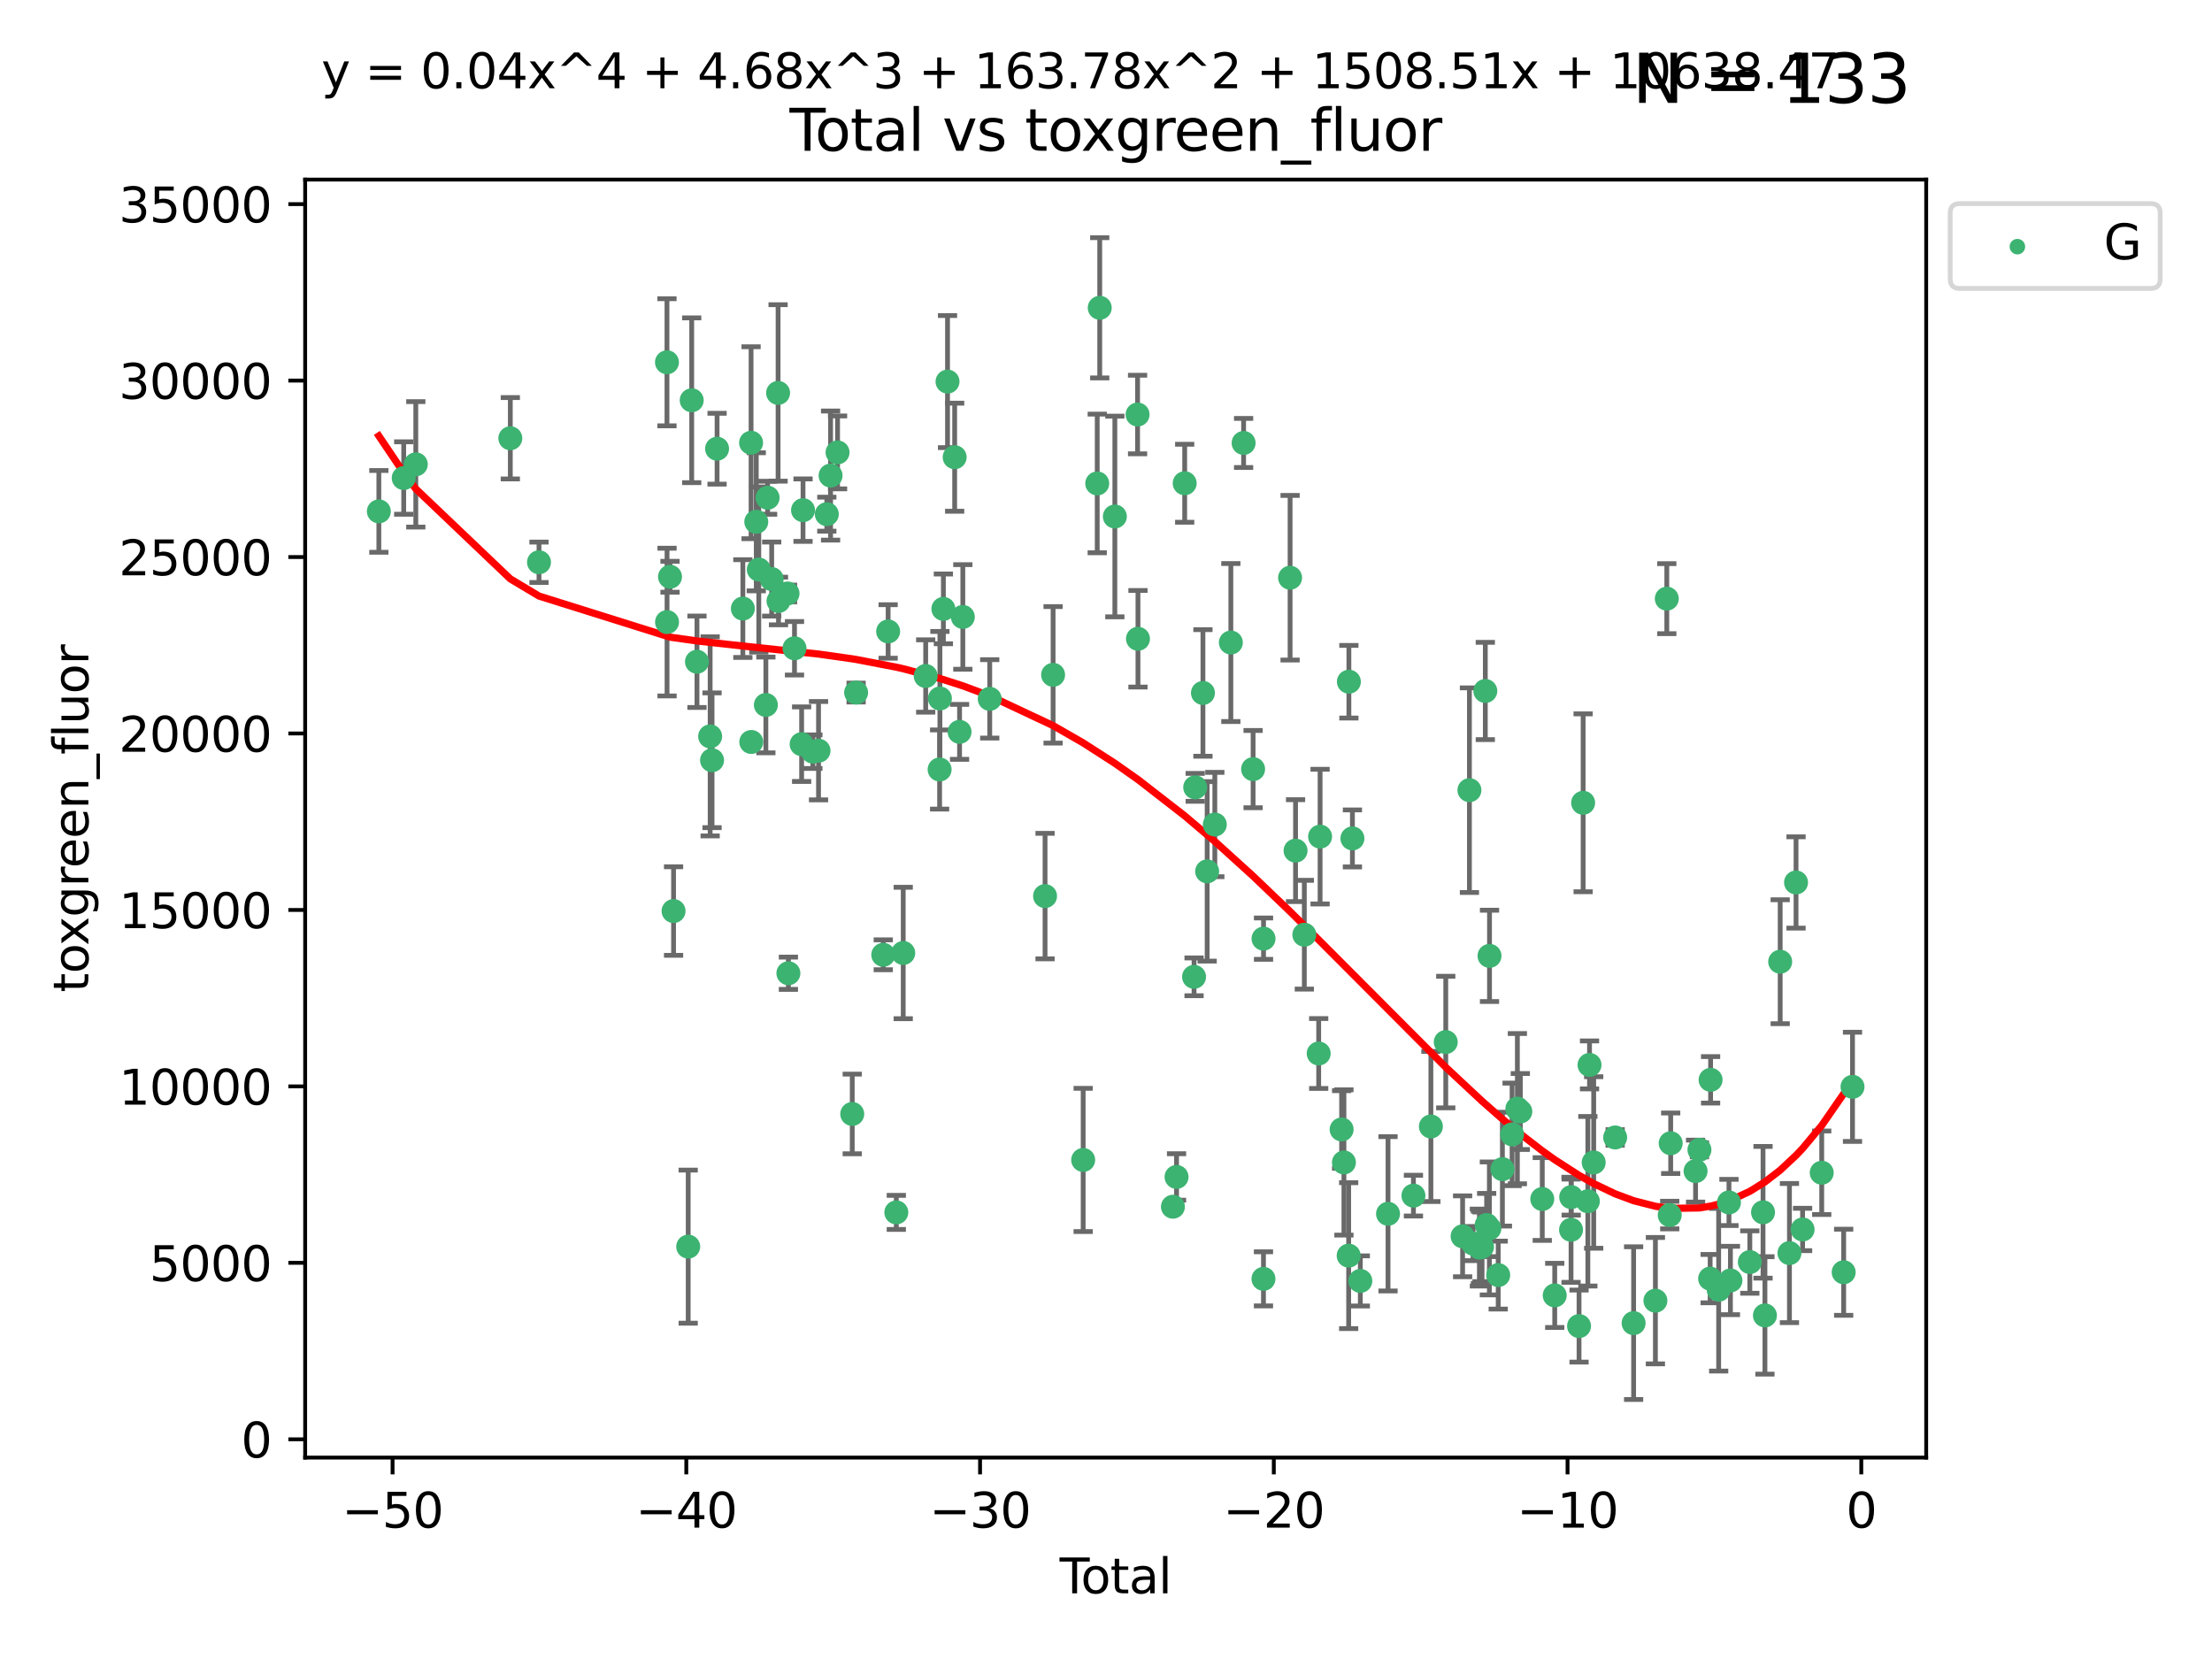 <?xml version="1.0" encoding="utf-8" standalone="no"?>
<!DOCTYPE svg PUBLIC "-//W3C//DTD SVG 1.1//EN"
  "http://www.w3.org/Graphics/SVG/1.1/DTD/svg11.dtd">
<svg xmlns:xlink="http://www.w3.org/1999/xlink" width="460.8pt" height="345.6pt" viewBox="0 0 460.8 345.6" xmlns="http://www.w3.org/2000/svg" version="1.1">
 <defs>
  <style type="text/css">*{stroke-linejoin: round; stroke-linecap: butt}</style>
 </defs>
 <g id="figure_1">
  <g id="patch_1">
   <path d="M 0 345.6 
L 460.8 345.6 
L 460.8 0 
L 0 0 
z
" style="fill: #ffffff"/>
  </g>
  <g id="axes_1">
   <g id="patch_2">
    <path d="M 63.571 303.64 
L 401.26 303.64 
L 401.26 37.411 
L 63.571 37.411 
z
" style="fill: #ffffff"/>
   </g>
   <g id="PathCollection_1">
    <defs>
     <path id="md032a5215e" d="M 0 1.118 
C 0.297 1.118 0.581 1 0.791 0.791 
C 1 0.581 1.118 0.297 1.118 0 
C 1.118 -0.297 1 -0.581 0.791 -0.791 
C 0.581 -1 0.297 -1.118 0 -1.118 
C -0.297 -1.118 -0.581 -1 -0.791 -0.791 
C -1 -0.581 -1.118 -0.297 -1.118 0 
C -1.118 0.297 -1 0.581 -0.791 0.791 
C -0.581 1 -0.297 1.118 0 1.118 
z
" style="stroke: #3cb371"/>
    </defs>
    <g clip-path="url(#ped4d51ecd6)">
     <use xlink:href="#md032a5215e" x="78.921" y="106.53" style="fill: #3cb371; stroke: #3cb371"/>
     <use xlink:href="#md032a5215e" x="84.101" y="99.583" style="fill: #3cb371; stroke: #3cb371"/>
     <use xlink:href="#md032a5215e" x="86.619" y="96.728" style="fill: #3cb371; stroke: #3cb371"/>
     <use xlink:href="#md032a5215e" x="106.309" y="91.295" style="fill: #3cb371; stroke: #3cb371"/>
     <use xlink:href="#md032a5215e" x="112.283" y="117.131" style="fill: #3cb371; stroke: #3cb371"/>
     <use xlink:href="#md032a5215e" x="138.941" y="75.469" style="fill: #3cb371; stroke: #3cb371"/>
     <use xlink:href="#md032a5215e" x="138.957" y="129.591" style="fill: #3cb371; stroke: #3cb371"/>
     <use xlink:href="#md032a5215e" x="139.576" y="120.151" style="fill: #3cb371; stroke: #3cb371"/>
     <use xlink:href="#md032a5215e" x="140.315" y="189.787" style="fill: #3cb371; stroke: #3cb371"/>
     <use xlink:href="#md032a5215e" x="143.364" y="259.696" style="fill: #3cb371; stroke: #3cb371"/>
     <use xlink:href="#md032a5215e" x="144.095" y="83.385" style="fill: #3cb371; stroke: #3cb371"/>
     <use xlink:href="#md032a5215e" x="145.192" y="137.852" style="fill: #3cb371; stroke: #3cb371"/>
     <use xlink:href="#md032a5215e" x="147.937" y="153.4" style="fill: #3cb371; stroke: #3cb371"/>
     <use xlink:href="#md032a5215e" x="148.332" y="158.375" style="fill: #3cb371; stroke: #3cb371"/>
     <use xlink:href="#md032a5215e" x="149.38" y="93.475" style="fill: #3cb371; stroke: #3cb371"/>
     <use xlink:href="#md032a5215e" x="154.751" y="126.775" style="fill: #3cb371; stroke: #3cb371"/>
     <use xlink:href="#md032a5215e" x="156.463" y="92.229" style="fill: #3cb371; stroke: #3cb371"/>
     <use xlink:href="#md032a5215e" x="156.503" y="154.566" style="fill: #3cb371; stroke: #3cb371"/>
     <use xlink:href="#md032a5215e" x="157.546" y="108.698" style="fill: #3cb371; stroke: #3cb371"/>
     <use xlink:href="#md032a5215e" x="158.071" y="118.647" style="fill: #3cb371; stroke: #3cb371"/>
     <use xlink:href="#md032a5215e" x="159.545" y="146.854" style="fill: #3cb371; stroke: #3cb371"/>
     <use xlink:href="#md032a5215e" x="159.909" y="103.687" style="fill: #3cb371; stroke: #3cb371"/>
     <use xlink:href="#md032a5215e" x="160.757" y="120.628" style="fill: #3cb371; stroke: #3cb371"/>
     <use xlink:href="#md032a5215e" x="162.09" y="81.851" style="fill: #3cb371; stroke: #3cb371"/>
     <use xlink:href="#md032a5215e" x="162.173" y="125.199" style="fill: #3cb371; stroke: #3cb371"/>
     <use xlink:href="#md032a5215e" x="164.06" y="123.632" style="fill: #3cb371; stroke: #3cb371"/>
     <use xlink:href="#md032a5215e" x="164.236" y="202.745" style="fill: #3cb371; stroke: #3cb371"/>
     <use xlink:href="#md032a5215e" x="165.508" y="135.05" style="fill: #3cb371; stroke: #3cb371"/>
     <use xlink:href="#md032a5215e" x="166.993" y="155.025" style="fill: #3cb371; stroke: #3cb371"/>
     <use xlink:href="#md032a5215e" x="167.285" y="106.274" style="fill: #3cb371; stroke: #3cb371"/>
     <use xlink:href="#md032a5215e" x="169.338" y="156.587" style="fill: #3cb371; stroke: #3cb371"/>
     <use xlink:href="#md032a5215e" x="170.516" y="156.383" style="fill: #3cb371; stroke: #3cb371"/>
     <use xlink:href="#md032a5215e" x="172.24" y="107.111" style="fill: #3cb371; stroke: #3cb371"/>
     <use xlink:href="#md032a5215e" x="173.025" y="99.068" style="fill: #3cb371; stroke: #3cb371"/>
     <use xlink:href="#md032a5215e" x="174.479" y="94.245" style="fill: #3cb371; stroke: #3cb371"/>
     <use xlink:href="#md032a5215e" x="177.537" y="232.059" style="fill: #3cb371; stroke: #3cb371"/>
     <use xlink:href="#md032a5215e" x="178.343" y="144.275" style="fill: #3cb371; stroke: #3cb371"/>
     <use xlink:href="#md032a5215e" x="183.998" y="198.9" style="fill: #3cb371; stroke: #3cb371"/>
     <use xlink:href="#md032a5215e" x="185.015" y="131.541" style="fill: #3cb371; stroke: #3cb371"/>
     <use xlink:href="#md032a5215e" x="186.717" y="252.566" style="fill: #3cb371; stroke: #3cb371"/>
     <use xlink:href="#md032a5215e" x="188.159" y="198.525" style="fill: #3cb371; stroke: #3cb371"/>
     <use xlink:href="#md032a5215e" x="192.839" y="140.822" style="fill: #3cb371; stroke: #3cb371"/>
     <use xlink:href="#md032a5215e" x="195.738" y="160.301" style="fill: #3cb371; stroke: #3cb371"/>
     <use xlink:href="#md032a5215e" x="195.801" y="145.504" style="fill: #3cb371; stroke: #3cb371"/>
     <use xlink:href="#md032a5215e" x="196.524" y="126.841" style="fill: #3cb371; stroke: #3cb371"/>
     <use xlink:href="#md032a5215e" x="197.387" y="79.493" style="fill: #3cb371; stroke: #3cb371"/>
     <use xlink:href="#md032a5215e" x="198.874" y="95.245" style="fill: #3cb371; stroke: #3cb371"/>
     <use xlink:href="#md032a5215e" x="199.895" y="152.459" style="fill: #3cb371; stroke: #3cb371"/>
     <use xlink:href="#md032a5215e" x="200.575" y="128.519" style="fill: #3cb371; stroke: #3cb371"/>
     <use xlink:href="#md032a5215e" x="206.179" y="145.586" style="fill: #3cb371; stroke: #3cb371"/>
     <use xlink:href="#md032a5215e" x="217.704" y="186.671" style="fill: #3cb371; stroke: #3cb371"/>
     <use xlink:href="#md032a5215e" x="219.379" y="140.58" style="fill: #3cb371; stroke: #3cb371"/>
     <use xlink:href="#md032a5215e" x="225.644" y="241.637" style="fill: #3cb371; stroke: #3cb371"/>
     <use xlink:href="#md032a5215e" x="228.573" y="100.71" style="fill: #3cb371; stroke: #3cb371"/>
     <use xlink:href="#md032a5215e" x="229.094" y="64.121" style="fill: #3cb371; stroke: #3cb371"/>
     <use xlink:href="#md032a5215e" x="232.243" y="107.595" style="fill: #3cb371; stroke: #3cb371"/>
     <use xlink:href="#md032a5215e" x="236.978" y="86.351" style="fill: #3cb371; stroke: #3cb371"/>
     <use xlink:href="#md032a5215e" x="237.06" y="133.071" style="fill: #3cb371; stroke: #3cb371"/>
     <use xlink:href="#md032a5215e" x="244.341" y="251.381" style="fill: #3cb371; stroke: #3cb371"/>
     <use xlink:href="#md032a5215e" x="245.095" y="245.177" style="fill: #3cb371; stroke: #3cb371"/>
     <use xlink:href="#md032a5215e" x="246.792" y="100.668" style="fill: #3cb371; stroke: #3cb371"/>
     <use xlink:href="#md032a5215e" x="248.744" y="203.494" style="fill: #3cb371; stroke: #3cb371"/>
     <use xlink:href="#md032a5215e" x="248.982" y="164.02" style="fill: #3cb371; stroke: #3cb371"/>
     <use xlink:href="#md032a5215e" x="250.594" y="144.355" style="fill: #3cb371; stroke: #3cb371"/>
     <use xlink:href="#md032a5215e" x="251.473" y="181.521" style="fill: #3cb371; stroke: #3cb371"/>
     <use xlink:href="#md032a5215e" x="253.069" y="171.765" style="fill: #3cb371; stroke: #3cb371"/>
     <use xlink:href="#md032a5215e" x="256.408" y="133.851" style="fill: #3cb371; stroke: #3cb371"/>
     <use xlink:href="#md032a5215e" x="259.066" y="92.276" style="fill: #3cb371; stroke: #3cb371"/>
     <use xlink:href="#md032a5215e" x="261.043" y="160.22" style="fill: #3cb371; stroke: #3cb371"/>
     <use xlink:href="#md032a5215e" x="263.204" y="266.407" style="fill: #3cb371; stroke: #3cb371"/>
     <use xlink:href="#md032a5215e" x="263.217" y="195.537" style="fill: #3cb371; stroke: #3cb371"/>
     <use xlink:href="#md032a5215e" x="268.75" y="120.349" style="fill: #3cb371; stroke: #3cb371"/>
     <use xlink:href="#md032a5215e" x="269.888" y="177.204" style="fill: #3cb371; stroke: #3cb371"/>
     <use xlink:href="#md032a5215e" x="271.716" y="194.716" style="fill: #3cb371; stroke: #3cb371"/>
     <use xlink:href="#md032a5215e" x="274.707" y="219.462" style="fill: #3cb371; stroke: #3cb371"/>
     <use xlink:href="#md032a5215e" x="274.999" y="174.283" style="fill: #3cb371; stroke: #3cb371"/>
     <use xlink:href="#md032a5215e" x="279.486" y="235.286" style="fill: #3cb371; stroke: #3cb371"/>
     <use xlink:href="#md032a5215e" x="279.965" y="242.159" style="fill: #3cb371; stroke: #3cb371"/>
     <use xlink:href="#md032a5215e" x="280.952" y="261.572" style="fill: #3cb371; stroke: #3cb371"/>
     <use xlink:href="#md032a5215e" x="280.997" y="142.013" style="fill: #3cb371; stroke: #3cb371"/>
     <use xlink:href="#md032a5215e" x="281.733" y="174.657" style="fill: #3cb371; stroke: #3cb371"/>
     <use xlink:href="#md032a5215e" x="283.379" y="266.838" style="fill: #3cb371; stroke: #3cb371"/>
     <use xlink:href="#md032a5215e" x="289.151" y="252.855" style="fill: #3cb371; stroke: #3cb371"/>
     <use xlink:href="#md032a5215e" x="294.444" y="249.074" style="fill: #3cb371; stroke: #3cb371"/>
     <use xlink:href="#md032a5215e" x="298.081" y="234.662" style="fill: #3cb371; stroke: #3cb371"/>
     <use xlink:href="#md032a5215e" x="301.177" y="217.081" style="fill: #3cb371; stroke: #3cb371"/>
     <use xlink:href="#md032a5215e" x="304.688" y="257.542" style="fill: #3cb371; stroke: #3cb371"/>
     <use xlink:href="#md032a5215e" x="306.109" y="164.608" style="fill: #3cb371; stroke: #3cb371"/>
     <use xlink:href="#md032a5215e" x="306.86" y="259.054" style="fill: #3cb371; stroke: #3cb371"/>
     <use xlink:href="#md032a5215e" x="308.186" y="259.888" style="fill: #3cb371; stroke: #3cb371"/>
     <use xlink:href="#md032a5215e" x="308.411" y="259.833" style="fill: #3cb371; stroke: #3cb371"/>
     <use xlink:href="#md032a5215e" x="308.739" y="259.738" style="fill: #3cb371; stroke: #3cb371"/>
     <use xlink:href="#md032a5215e" x="309.419" y="143.943" style="fill: #3cb371; stroke: #3cb371"/>
     <use xlink:href="#md032a5215e" x="309.695" y="255.194" style="fill: #3cb371; stroke: #3cb371"/>
     <use xlink:href="#md032a5215e" x="310.263" y="255.903" style="fill: #3cb371; stroke: #3cb371"/>
     <use xlink:href="#md032a5215e" x="310.293" y="199.125" style="fill: #3cb371; stroke: #3cb371"/>
     <use xlink:href="#md032a5215e" x="312.104" y="265.625" style="fill: #3cb371; stroke: #3cb371"/>
     <use xlink:href="#md032a5215e" x="312.98" y="243.554" style="fill: #3cb371; stroke: #3cb371"/>
     <use xlink:href="#md032a5215e" x="314.998" y="236.312" style="fill: #3cb371; stroke: #3cb371"/>
     <use xlink:href="#md032a5215e" x="316.098" y="230.953" style="fill: #3cb371; stroke: #3cb371"/>
     <use xlink:href="#md032a5215e" x="316.71" y="231.549" style="fill: #3cb371; stroke: #3cb371"/>
     <use xlink:href="#md032a5215e" x="321.283" y="249.777" style="fill: #3cb371; stroke: #3cb371"/>
     <use xlink:href="#md032a5215e" x="323.877" y="269.851" style="fill: #3cb371; stroke: #3cb371"/>
     <use xlink:href="#md032a5215e" x="327.277" y="256.186" style="fill: #3cb371; stroke: #3cb371"/>
     <use xlink:href="#md032a5215e" x="327.308" y="249.38" style="fill: #3cb371; stroke: #3cb371"/>
     <use xlink:href="#md032a5215e" x="328.944" y="276.245" style="fill: #3cb371; stroke: #3cb371"/>
     <use xlink:href="#md032a5215e" x="329.795" y="167.238" style="fill: #3cb371; stroke: #3cb371"/>
     <use xlink:href="#md032a5215e" x="330.78" y="250.242" style="fill: #3cb371; stroke: #3cb371"/>
     <use xlink:href="#md032a5215e" x="331.128" y="221.842" style="fill: #3cb371; stroke: #3cb371"/>
     <use xlink:href="#md032a5215e" x="331.995" y="242.163" style="fill: #3cb371; stroke: #3cb371"/>
     <use xlink:href="#md032a5215e" x="336.467" y="236.953" style="fill: #3cb371; stroke: #3cb371"/>
     <use xlink:href="#md032a5215e" x="340.311" y="275.63" style="fill: #3cb371; stroke: #3cb371"/>
     <use xlink:href="#md032a5215e" x="344.852" y="270.955" style="fill: #3cb371; stroke: #3cb371"/>
     <use xlink:href="#md032a5215e" x="347.225" y="124.712" style="fill: #3cb371; stroke: #3cb371"/>
     <use xlink:href="#md032a5215e" x="347.836" y="253.121" style="fill: #3cb371; stroke: #3cb371"/>
     <use xlink:href="#md032a5215e" x="348.035" y="238.157" style="fill: #3cb371; stroke: #3cb371"/>
     <use xlink:href="#md032a5215e" x="353.218" y="243.961" style="fill: #3cb371; stroke: #3cb371"/>
     <use xlink:href="#md032a5215e" x="354.025" y="239.524" style="fill: #3cb371; stroke: #3cb371"/>
     <use xlink:href="#md032a5215e" x="356.254" y="266.362" style="fill: #3cb371; stroke: #3cb371"/>
     <use xlink:href="#md032a5215e" x="356.349" y="224.949" style="fill: #3cb371; stroke: #3cb371"/>
     <use xlink:href="#md032a5215e" x="358.03" y="268.676" style="fill: #3cb371; stroke: #3cb371"/>
     <use xlink:href="#md032a5215e" x="360.174" y="250.491" style="fill: #3cb371; stroke: #3cb371"/>
     <use xlink:href="#md032a5215e" x="360.481" y="266.746" style="fill: #3cb371; stroke: #3cb371"/>
     <use xlink:href="#md032a5215e" x="364.521" y="262.908" style="fill: #3cb371; stroke: #3cb371"/>
     <use xlink:href="#md032a5215e" x="367.272" y="252.544" style="fill: #3cb371; stroke: #3cb371"/>
     <use xlink:href="#md032a5215e" x="367.668" y="274.027" style="fill: #3cb371; stroke: #3cb371"/>
     <use xlink:href="#md032a5215e" x="370.845" y="200.345" style="fill: #3cb371; stroke: #3cb371"/>
     <use xlink:href="#md032a5215e" x="372.775" y="261.039" style="fill: #3cb371; stroke: #3cb371"/>
     <use xlink:href="#md032a5215e" x="374.148" y="183.833" style="fill: #3cb371; stroke: #3cb371"/>
     <use xlink:href="#md032a5215e" x="375.513" y="256.12" style="fill: #3cb371; stroke: #3cb371"/>
     <use xlink:href="#md032a5215e" x="379.498" y="244.302" style="fill: #3cb371; stroke: #3cb371"/>
     <use xlink:href="#md032a5215e" x="384.071" y="265.032" style="fill: #3cb371; stroke: #3cb371"/>
     <use xlink:href="#md032a5215e" x="385.911" y="226.406" style="fill: #3cb371; stroke: #3cb371"/>
    </g>
   </g>
   <g id="matplotlib.axis_1">
    <g id="xtick_1">
     <g id="line2d_1">
      <defs>
       <path id="me64fd084f7" d="M 0 0 
L 0 3.5 
" style="stroke: #000000; stroke-width: 0.8"/>
      </defs>
      <g>
       <use xlink:href="#me64fd084f7" x="81.778" y="303.64" style="stroke: #000000; stroke-width: 0.8"/>
      </g>
     </g>
     <g id="text_1">
      <!-- −50 -->
      <g transform="translate(71.225 318.238)scale(0.1 -0.1)">
       <defs>
        <path id="DejaVuSans-2212" d="M 678 2272 
L 4684 2272 
L 4684 1741 
L 678 1741 
L 678 2272 
z
" transform="scale(0.016)"/>
        <path id="DejaVuSans-35" d="M 691 4666 
L 3169 4666 
L 3169 4134 
L 1269 4134 
L 1269 2991 
Q 1406 3038 1543 3061 
Q 1681 3084 1819 3084 
Q 2600 3084 3056 2656 
Q 3513 2228 3513 1497 
Q 3513 744 3044 326 
Q 2575 -91 1722 -91 
Q 1428 -91 1123 -41 
Q 819 9 494 109 
L 494 744 
Q 775 591 1075 516 
Q 1375 441 1709 441 
Q 2250 441 2565 725 
Q 2881 1009 2881 1497 
Q 2881 1984 2565 2268 
Q 2250 2553 1709 2553 
Q 1456 2553 1204 2497 
Q 953 2441 691 2322 
L 691 4666 
z
" transform="scale(0.016)"/>
        <path id="DejaVuSans-30" d="M 2034 4250 
Q 1547 4250 1301 3770 
Q 1056 3291 1056 2328 
Q 1056 1369 1301 889 
Q 1547 409 2034 409 
Q 2525 409 2770 889 
Q 3016 1369 3016 2328 
Q 3016 3291 2770 3770 
Q 2525 4250 2034 4250 
z
M 2034 4750 
Q 2819 4750 3233 4129 
Q 3647 3509 3647 2328 
Q 3647 1150 3233 529 
Q 2819 -91 2034 -91 
Q 1250 -91 836 529 
Q 422 1150 422 2328 
Q 422 3509 836 4129 
Q 1250 4750 2034 4750 
z
" transform="scale(0.016)"/>
       </defs>
       <use xlink:href="#DejaVuSans-2212"/>
       <use xlink:href="#DejaVuSans-35" x="83.789"/>
       <use xlink:href="#DejaVuSans-30" x="147.412"/>
      </g>
     </g>
    </g>
    <g id="xtick_2">
     <g id="line2d_2">
      <g>
       <use xlink:href="#me64fd084f7" x="142.97" y="303.64" style="stroke: #000000; stroke-width: 0.8"/>
      </g>
     </g>
     <g id="text_2">
      <!-- −40 -->
      <g transform="translate(132.418 318.238)scale(0.1 -0.1)">
       <defs>
        <path id="DejaVuSans-34" d="M 2419 4116 
L 825 1625 
L 2419 1625 
L 2419 4116 
z
M 2253 4666 
L 3047 4666 
L 3047 1625 
L 3713 1625 
L 3713 1100 
L 3047 1100 
L 3047 0 
L 2419 0 
L 2419 1100 
L 313 1100 
L 313 1709 
L 2253 4666 
z
" transform="scale(0.016)"/>
       </defs>
       <use xlink:href="#DejaVuSans-2212"/>
       <use xlink:href="#DejaVuSans-34" x="83.789"/>
       <use xlink:href="#DejaVuSans-30" x="147.412"/>
      </g>
     </g>
    </g>
    <g id="xtick_3">
     <g id="line2d_3">
      <g>
       <use xlink:href="#me64fd084f7" x="204.163" y="303.64" style="stroke: #000000; stroke-width: 0.8"/>
      </g>
     </g>
     <g id="text_3">
      <!-- −30 -->
      <g transform="translate(193.611 318.238)scale(0.1 -0.1)">
       <defs>
        <path id="DejaVuSans-33" d="M 2597 2516 
Q 3050 2419 3304 2112 
Q 3559 1806 3559 1356 
Q 3559 666 3084 287 
Q 2609 -91 1734 -91 
Q 1441 -91 1130 -33 
Q 819 25 488 141 
L 488 750 
Q 750 597 1062 519 
Q 1375 441 1716 441 
Q 2309 441 2620 675 
Q 2931 909 2931 1356 
Q 2931 1769 2642 2001 
Q 2353 2234 1838 2234 
L 1294 2234 
L 1294 2753 
L 1863 2753 
Q 2328 2753 2575 2939 
Q 2822 3125 2822 3475 
Q 2822 3834 2567 4026 
Q 2313 4219 1838 4219 
Q 1578 4219 1281 4162 
Q 984 4106 628 3988 
L 628 4550 
Q 988 4650 1302 4700 
Q 1616 4750 1894 4750 
Q 2613 4750 3031 4423 
Q 3450 4097 3450 3541 
Q 3450 3153 3228 2886 
Q 3006 2619 2597 2516 
z
" transform="scale(0.016)"/>
       </defs>
       <use xlink:href="#DejaVuSans-2212"/>
       <use xlink:href="#DejaVuSans-33" x="83.789"/>
       <use xlink:href="#DejaVuSans-30" x="147.412"/>
      </g>
     </g>
    </g>
    <g id="xtick_4">
     <g id="line2d_4">
      <g>
       <use xlink:href="#me64fd084f7" x="265.356" y="303.64" style="stroke: #000000; stroke-width: 0.8"/>
      </g>
     </g>
     <g id="text_4">
      <!-- −20 -->
      <g transform="translate(254.803 318.238)scale(0.1 -0.1)">
       <defs>
        <path id="DejaVuSans-32" d="M 1228 531 
L 3431 531 
L 3431 0 
L 469 0 
L 469 531 
Q 828 903 1448 1529 
Q 2069 2156 2228 2338 
Q 2531 2678 2651 2914 
Q 2772 3150 2772 3378 
Q 2772 3750 2511 3984 
Q 2250 4219 1831 4219 
Q 1534 4219 1204 4116 
Q 875 4013 500 3803 
L 500 4441 
Q 881 4594 1212 4672 
Q 1544 4750 1819 4750 
Q 2544 4750 2975 4387 
Q 3406 4025 3406 3419 
Q 3406 3131 3298 2873 
Q 3191 2616 2906 2266 
Q 2828 2175 2409 1742 
Q 1991 1309 1228 531 
z
" transform="scale(0.016)"/>
       </defs>
       <use xlink:href="#DejaVuSans-2212"/>
       <use xlink:href="#DejaVuSans-32" x="83.789"/>
       <use xlink:href="#DejaVuSans-30" x="147.412"/>
      </g>
     </g>
    </g>
    <g id="xtick_5">
     <g id="line2d_5">
      <g>
       <use xlink:href="#me64fd084f7" x="326.548" y="303.64" style="stroke: #000000; stroke-width: 0.8"/>
      </g>
     </g>
     <g id="text_5">
      <!-- −10 -->
      <g transform="translate(315.996 318.238)scale(0.1 -0.1)">
       <defs>
        <path id="DejaVuSans-31" d="M 794 531 
L 1825 531 
L 1825 4091 
L 703 3866 
L 703 4441 
L 1819 4666 
L 2450 4666 
L 2450 531 
L 3481 531 
L 3481 0 
L 794 0 
L 794 531 
z
" transform="scale(0.016)"/>
       </defs>
       <use xlink:href="#DejaVuSans-2212"/>
       <use xlink:href="#DejaVuSans-31" x="83.789"/>
       <use xlink:href="#DejaVuSans-30" x="147.412"/>
      </g>
     </g>
    </g>
    <g id="xtick_6">
     <g id="line2d_6">
      <g>
       <use xlink:href="#me64fd084f7" x="387.741" y="303.64" style="stroke: #000000; stroke-width: 0.8"/>
      </g>
     </g>
     <g id="text_6">
      <!-- 0 -->
      <g transform="translate(384.56 318.238)scale(0.1 -0.1)">
       <use xlink:href="#DejaVuSans-30"/>
      </g>
     </g>
    </g>
    <g id="text_7">
     <!-- Total -->
     <g transform="translate(220.739 331.917)scale(0.1 -0.1)">
      <defs>
       <path id="DejaVuSans-54" d="M -19 4666 
L 3928 4666 
L 3928 4134 
L 2272 4134 
L 2272 0 
L 1638 0 
L 1638 4134 
L -19 4134 
L -19 4666 
z
" transform="scale(0.016)"/>
       <path id="DejaVuSans-6f" d="M 1959 3097 
Q 1497 3097 1228 2736 
Q 959 2375 959 1747 
Q 959 1119 1226 758 
Q 1494 397 1959 397 
Q 2419 397 2687 759 
Q 2956 1122 2956 1747 
Q 2956 2369 2687 2733 
Q 2419 3097 1959 3097 
z
M 1959 3584 
Q 2709 3584 3137 3096 
Q 3566 2609 3566 1747 
Q 3566 888 3137 398 
Q 2709 -91 1959 -91 
Q 1206 -91 779 398 
Q 353 888 353 1747 
Q 353 2609 779 3096 
Q 1206 3584 1959 3584 
z
" transform="scale(0.016)"/>
       <path id="DejaVuSans-74" d="M 1172 4494 
L 1172 3500 
L 2356 3500 
L 2356 3053 
L 1172 3053 
L 1172 1153 
Q 1172 725 1289 603 
Q 1406 481 1766 481 
L 2356 481 
L 2356 0 
L 1766 0 
Q 1100 0 847 248 
Q 594 497 594 1153 
L 594 3053 
L 172 3053 
L 172 3500 
L 594 3500 
L 594 4494 
L 1172 4494 
z
" transform="scale(0.016)"/>
       <path id="DejaVuSans-61" d="M 2194 1759 
Q 1497 1759 1228 1600 
Q 959 1441 959 1056 
Q 959 750 1161 570 
Q 1363 391 1709 391 
Q 2188 391 2477 730 
Q 2766 1069 2766 1631 
L 2766 1759 
L 2194 1759 
z
M 3341 1997 
L 3341 0 
L 2766 0 
L 2766 531 
Q 2569 213 2275 61 
Q 1981 -91 1556 -91 
Q 1019 -91 701 211 
Q 384 513 384 1019 
Q 384 1609 779 1909 
Q 1175 2209 1959 2209 
L 2766 2209 
L 2766 2266 
Q 2766 2663 2505 2880 
Q 2244 3097 1772 3097 
Q 1472 3097 1187 3025 
Q 903 2953 641 2809 
L 641 3341 
Q 956 3463 1253 3523 
Q 1550 3584 1831 3584 
Q 2591 3584 2966 3190 
Q 3341 2797 3341 1997 
z
" transform="scale(0.016)"/>
       <path id="DejaVuSans-6c" d="M 603 4863 
L 1178 4863 
L 1178 0 
L 603 0 
L 603 4863 
z
" transform="scale(0.016)"/>
      </defs>
      <use xlink:href="#DejaVuSans-54"/>
      <use xlink:href="#DejaVuSans-6f" x="44.084"/>
      <use xlink:href="#DejaVuSans-74" x="105.266"/>
      <use xlink:href="#DejaVuSans-61" x="144.475"/>
      <use xlink:href="#DejaVuSans-6c" x="205.754"/>
     </g>
    </g>
   </g>
   <g id="matplotlib.axis_2">
    <g id="ytick_1">
     <g id="line2d_7">
      <defs>
       <path id="m2f4fef953f" d="M 0 0 
L -3.5 0 
" style="stroke: #000000; stroke-width: 0.8"/>
      </defs>
      <g>
       <use xlink:href="#m2f4fef953f" x="63.571" y="299.83" style="stroke: #000000; stroke-width: 0.8"/>
      </g>
     </g>
     <g id="text_8">
      <!-- 0 -->
      <g transform="translate(50.209 303.629)scale(0.1 -0.1)">
       <use xlink:href="#DejaVuSans-30"/>
      </g>
     </g>
    </g>
    <g id="ytick_2">
     <g id="line2d_8">
      <g>
       <use xlink:href="#m2f4fef953f" x="63.571" y="263.072" style="stroke: #000000; stroke-width: 0.8"/>
      </g>
     </g>
     <g id="text_9">
      <!-- 5000 -->
      <g transform="translate(31.121 266.871)scale(0.1 -0.1)">
       <use xlink:href="#DejaVuSans-35"/>
       <use xlink:href="#DejaVuSans-30" x="63.623"/>
       <use xlink:href="#DejaVuSans-30" x="127.246"/>
       <use xlink:href="#DejaVuSans-30" x="190.869"/>
      </g>
     </g>
    </g>
    <g id="ytick_3">
     <g id="line2d_9">
      <g>
       <use xlink:href="#m2f4fef953f" x="63.571" y="226.314" style="stroke: #000000; stroke-width: 0.8"/>
      </g>
     </g>
     <g id="text_10">
      <!-- 10000 -->
      <g transform="translate(24.759 230.113)scale(0.1 -0.1)">
       <use xlink:href="#DejaVuSans-31"/>
       <use xlink:href="#DejaVuSans-30" x="63.623"/>
       <use xlink:href="#DejaVuSans-30" x="127.246"/>
       <use xlink:href="#DejaVuSans-30" x="190.869"/>
       <use xlink:href="#DejaVuSans-30" x="254.492"/>
      </g>
     </g>
    </g>
    <g id="ytick_4">
     <g id="line2d_10">
      <g>
       <use xlink:href="#m2f4fef953f" x="63.571" y="189.556" style="stroke: #000000; stroke-width: 0.8"/>
      </g>
     </g>
     <g id="text_11">
      <!-- 15000 -->
      <g transform="translate(24.759 193.355)scale(0.1 -0.1)">
       <use xlink:href="#DejaVuSans-31"/>
       <use xlink:href="#DejaVuSans-35" x="63.623"/>
       <use xlink:href="#DejaVuSans-30" x="127.246"/>
       <use xlink:href="#DejaVuSans-30" x="190.869"/>
       <use xlink:href="#DejaVuSans-30" x="254.492"/>
      </g>
     </g>
    </g>
    <g id="ytick_5">
     <g id="line2d_11">
      <g>
       <use xlink:href="#m2f4fef953f" x="63.571" y="152.798" style="stroke: #000000; stroke-width: 0.8"/>
      </g>
     </g>
     <g id="text_12">
      <!-- 20000 -->
      <g transform="translate(24.759 156.597)scale(0.1 -0.1)">
       <use xlink:href="#DejaVuSans-32"/>
       <use xlink:href="#DejaVuSans-30" x="63.623"/>
       <use xlink:href="#DejaVuSans-30" x="127.246"/>
       <use xlink:href="#DejaVuSans-30" x="190.869"/>
       <use xlink:href="#DejaVuSans-30" x="254.492"/>
      </g>
     </g>
    </g>
    <g id="ytick_6">
     <g id="line2d_12">
      <g>
       <use xlink:href="#m2f4fef953f" x="63.571" y="116.04" style="stroke: #000000; stroke-width: 0.8"/>
      </g>
     </g>
     <g id="text_13">
      <!-- 25000 -->
      <g transform="translate(24.759 119.839)scale(0.1 -0.1)">
       <use xlink:href="#DejaVuSans-32"/>
       <use xlink:href="#DejaVuSans-35" x="63.623"/>
       <use xlink:href="#DejaVuSans-30" x="127.246"/>
       <use xlink:href="#DejaVuSans-30" x="190.869"/>
       <use xlink:href="#DejaVuSans-30" x="254.492"/>
      </g>
     </g>
    </g>
    <g id="ytick_7">
     <g id="line2d_13">
      <g>
       <use xlink:href="#m2f4fef953f" x="63.571" y="79.282" style="stroke: #000000; stroke-width: 0.8"/>
      </g>
     </g>
     <g id="text_14">
      <!-- 30000 -->
      <g transform="translate(24.759 83.082)scale(0.1 -0.1)">
       <use xlink:href="#DejaVuSans-33"/>
       <use xlink:href="#DejaVuSans-30" x="63.623"/>
       <use xlink:href="#DejaVuSans-30" x="127.246"/>
       <use xlink:href="#DejaVuSans-30" x="190.869"/>
       <use xlink:href="#DejaVuSans-30" x="254.492"/>
      </g>
     </g>
    </g>
    <g id="ytick_8">
     <g id="line2d_14">
      <g>
       <use xlink:href="#m2f4fef953f" x="63.571" y="42.524" style="stroke: #000000; stroke-width: 0.8"/>
      </g>
     </g>
     <g id="text_15">
      <!-- 35000 -->
      <g transform="translate(24.759 46.324)scale(0.1 -0.1)">
       <use xlink:href="#DejaVuSans-33"/>
       <use xlink:href="#DejaVuSans-35" x="63.623"/>
       <use xlink:href="#DejaVuSans-30" x="127.246"/>
       <use xlink:href="#DejaVuSans-30" x="190.869"/>
       <use xlink:href="#DejaVuSans-30" x="254.492"/>
      </g>
     </g>
    </g>
    <g id="text_16">
     <!-- toxgreen_fluor -->
     <g transform="translate(18.401 206.72)rotate(-90)scale(0.1 -0.1)">
      <defs>
       <path id="DejaVuSans-78" d="M 3513 3500 
L 2247 1797 
L 3578 0 
L 2900 0 
L 1881 1375 
L 863 0 
L 184 0 
L 1544 1831 
L 300 3500 
L 978 3500 
L 1906 2253 
L 2834 3500 
L 3513 3500 
z
" transform="scale(0.016)"/>
       <path id="DejaVuSans-67" d="M 2906 1791 
Q 2906 2416 2648 2759 
Q 2391 3103 1925 3103 
Q 1463 3103 1205 2759 
Q 947 2416 947 1791 
Q 947 1169 1205 825 
Q 1463 481 1925 481 
Q 2391 481 2648 825 
Q 2906 1169 2906 1791 
z
M 3481 434 
Q 3481 -459 3084 -895 
Q 2688 -1331 1869 -1331 
Q 1566 -1331 1297 -1286 
Q 1028 -1241 775 -1147 
L 775 -588 
Q 1028 -725 1275 -790 
Q 1522 -856 1778 -856 
Q 2344 -856 2625 -561 
Q 2906 -266 2906 331 
L 2906 616 
Q 2728 306 2450 153 
Q 2172 0 1784 0 
Q 1141 0 747 490 
Q 353 981 353 1791 
Q 353 2603 747 3093 
Q 1141 3584 1784 3584 
Q 2172 3584 2450 3431 
Q 2728 3278 2906 2969 
L 2906 3500 
L 3481 3500 
L 3481 434 
z
" transform="scale(0.016)"/>
       <path id="DejaVuSans-72" d="M 2631 2963 
Q 2534 3019 2420 3045 
Q 2306 3072 2169 3072 
Q 1681 3072 1420 2755 
Q 1159 2438 1159 1844 
L 1159 0 
L 581 0 
L 581 3500 
L 1159 3500 
L 1159 2956 
Q 1341 3275 1631 3429 
Q 1922 3584 2338 3584 
Q 2397 3584 2469 3576 
Q 2541 3569 2628 3553 
L 2631 2963 
z
" transform="scale(0.016)"/>
       <path id="DejaVuSans-65" d="M 3597 1894 
L 3597 1613 
L 953 1613 
Q 991 1019 1311 708 
Q 1631 397 2203 397 
Q 2534 397 2845 478 
Q 3156 559 3463 722 
L 3463 178 
Q 3153 47 2828 -22 
Q 2503 -91 2169 -91 
Q 1331 -91 842 396 
Q 353 884 353 1716 
Q 353 2575 817 3079 
Q 1281 3584 2069 3584 
Q 2775 3584 3186 3129 
Q 3597 2675 3597 1894 
z
M 3022 2063 
Q 3016 2534 2758 2815 
Q 2500 3097 2075 3097 
Q 1594 3097 1305 2825 
Q 1016 2553 972 2059 
L 3022 2063 
z
" transform="scale(0.016)"/>
       <path id="DejaVuSans-6e" d="M 3513 2113 
L 3513 0 
L 2938 0 
L 2938 2094 
Q 2938 2591 2744 2837 
Q 2550 3084 2163 3084 
Q 1697 3084 1428 2787 
Q 1159 2491 1159 1978 
L 1159 0 
L 581 0 
L 581 3500 
L 1159 3500 
L 1159 2956 
Q 1366 3272 1645 3428 
Q 1925 3584 2291 3584 
Q 2894 3584 3203 3211 
Q 3513 2838 3513 2113 
z
" transform="scale(0.016)"/>
       <path id="DejaVuSans-5f" d="M 3263 -1063 
L 3263 -1509 
L -63 -1509 
L -63 -1063 
L 3263 -1063 
z
" transform="scale(0.016)"/>
       <path id="DejaVuSans-66" d="M 2375 4863 
L 2375 4384 
L 1825 4384 
Q 1516 4384 1395 4259 
Q 1275 4134 1275 3809 
L 1275 3500 
L 2222 3500 
L 2222 3053 
L 1275 3053 
L 1275 0 
L 697 0 
L 697 3053 
L 147 3053 
L 147 3500 
L 697 3500 
L 697 3744 
Q 697 4328 969 4595 
Q 1241 4863 1831 4863 
L 2375 4863 
z
" transform="scale(0.016)"/>
       <path id="DejaVuSans-75" d="M 544 1381 
L 544 3500 
L 1119 3500 
L 1119 1403 
Q 1119 906 1312 657 
Q 1506 409 1894 409 
Q 2359 409 2629 706 
Q 2900 1003 2900 1516 
L 2900 3500 
L 3475 3500 
L 3475 0 
L 2900 0 
L 2900 538 
Q 2691 219 2414 64 
Q 2138 -91 1772 -91 
Q 1169 -91 856 284 
Q 544 659 544 1381 
z
M 1991 3584 
L 1991 3584 
z
" transform="scale(0.016)"/>
      </defs>
      <use xlink:href="#DejaVuSans-74"/>
      <use xlink:href="#DejaVuSans-6f" x="39.209"/>
      <use xlink:href="#DejaVuSans-78" x="97.266"/>
      <use xlink:href="#DejaVuSans-67" x="156.445"/>
      <use xlink:href="#DejaVuSans-72" x="219.922"/>
      <use xlink:href="#DejaVuSans-65" x="258.785"/>
      <use xlink:href="#DejaVuSans-65" x="320.309"/>
      <use xlink:href="#DejaVuSans-6e" x="381.832"/>
      <use xlink:href="#DejaVuSans-5f" x="445.211"/>
      <use xlink:href="#DejaVuSans-66" x="495.211"/>
      <use xlink:href="#DejaVuSans-6c" x="530.416"/>
      <use xlink:href="#DejaVuSans-75" x="558.199"/>
      <use xlink:href="#DejaVuSans-6f" x="621.578"/>
      <use xlink:href="#DejaVuSans-72" x="682.76"/>
     </g>
    </g>
   </g>
   <g id="LineCollection_1">
    <path d="M 78.921 115.044 
L 78.921 98.016 
" clip-path="url(#ped4d51ecd6)" style="fill: none; stroke: #696969"/>
    <path d="M 84.101 107.127 
L 84.101 92.039 
" clip-path="url(#ped4d51ecd6)" style="fill: none; stroke: #696969"/>
    <path d="M 86.619 109.797 
L 86.619 83.659 
" clip-path="url(#ped4d51ecd6)" style="fill: none; stroke: #696969"/>
    <path d="M 106.309 99.769 
L 106.309 82.821 
" clip-path="url(#ped4d51ecd6)" style="fill: none; stroke: #696969"/>
    <path d="M 112.283 121.335 
L 112.283 112.928 
" clip-path="url(#ped4d51ecd6)" style="fill: none; stroke: #696969"/>
    <path d="M 138.941 88.709 
L 138.941 62.229 
" clip-path="url(#ped4d51ecd6)" style="fill: none; stroke: #696969"/>
    <path d="M 138.957 144.977 
L 138.957 114.206 
" clip-path="url(#ped4d51ecd6)" style="fill: none; stroke: #696969"/>
    <path d="M 139.576 123.368 
L 139.576 116.934 
" clip-path="url(#ped4d51ecd6)" style="fill: none; stroke: #696969"/>
    <path d="M 140.315 199.01 
L 140.315 180.563 
" clip-path="url(#ped4d51ecd6)" style="fill: none; stroke: #696969"/>
    <path d="M 143.364 275.645 
L 143.364 243.747 
" clip-path="url(#ped4d51ecd6)" style="fill: none; stroke: #696969"/>
    <path d="M 144.095 100.547 
L 144.095 66.222 
" clip-path="url(#ped4d51ecd6)" style="fill: none; stroke: #696969"/>
    <path d="M 145.192 147.377 
L 145.192 128.327 
" clip-path="url(#ped4d51ecd6)" style="fill: none; stroke: #696969"/>
    <path d="M 147.937 174.141 
L 147.937 132.659 
" clip-path="url(#ped4d51ecd6)" style="fill: none; stroke: #696969"/>
    <path d="M 148.332 172.412 
L 148.332 144.338 
" clip-path="url(#ped4d51ecd6)" style="fill: none; stroke: #696969"/>
    <path d="M 149.38 100.857 
L 149.38 86.093 
" clip-path="url(#ped4d51ecd6)" style="fill: none; stroke: #696969"/>
    <path d="M 154.751 136.952 
L 154.751 116.597 
" clip-path="url(#ped4d51ecd6)" style="fill: none; stroke: #696969"/>
    <path d="M 156.463 112.221 
L 156.463 72.236 
" clip-path="url(#ped4d51ecd6)" style="fill: none; stroke: #696969"/>
    <path d="M 156.503 155.116 
L 156.503 154.016 
" clip-path="url(#ped4d51ecd6)" style="fill: none; stroke: #696969"/>
    <path d="M 157.546 123.082 
L 157.546 94.315 
" clip-path="url(#ped4d51ecd6)" style="fill: none; stroke: #696969"/>
    <path d="M 158.071 135.845 
L 158.071 101.448 
" clip-path="url(#ped4d51ecd6)" style="fill: none; stroke: #696969"/>
    <path d="M 159.545 156.829 
L 159.545 136.879 
" clip-path="url(#ped4d51ecd6)" style="fill: none; stroke: #696969"/>
    <path d="M 159.909 107.127 
L 159.909 100.248 
" clip-path="url(#ped4d51ecd6)" style="fill: none; stroke: #696969"/>
    <path d="M 160.757 128.34 
L 160.757 112.916 
" clip-path="url(#ped4d51ecd6)" style="fill: none; stroke: #696969"/>
    <path d="M 162.09 100.233 
L 162.09 63.47 
" clip-path="url(#ped4d51ecd6)" style="fill: none; stroke: #696969"/>
    <path d="M 162.173 130.163 
L 162.173 120.234 
" clip-path="url(#ped4d51ecd6)" style="fill: none; stroke: #696969"/>
    <path d="M 164.06 125.379 
L 164.06 121.885 
" clip-path="url(#ped4d51ecd6)" style="fill: none; stroke: #696969"/>
    <path d="M 164.236 206.107 
L 164.236 199.383 
" clip-path="url(#ped4d51ecd6)" style="fill: none; stroke: #696969"/>
    <path d="M 165.508 140.62 
L 165.508 129.479 
" clip-path="url(#ped4d51ecd6)" style="fill: none; stroke: #696969"/>
    <path d="M 166.993 162.791 
L 166.993 147.258 
" clip-path="url(#ped4d51ecd6)" style="fill: none; stroke: #696969"/>
    <path d="M 167.285 112.781 
L 167.285 99.766 
" clip-path="url(#ped4d51ecd6)" style="fill: none; stroke: #696969"/>
    <path d="M 169.338 160.082 
L 169.338 153.093 
" clip-path="url(#ped4d51ecd6)" style="fill: none; stroke: #696969"/>
    <path d="M 170.516 166.627 
L 170.516 146.138 
" clip-path="url(#ped4d51ecd6)" style="fill: none; stroke: #696969"/>
    <path d="M 172.24 110.652 
L 172.24 103.57 
" clip-path="url(#ped4d51ecd6)" style="fill: none; stroke: #696969"/>
    <path d="M 173.025 112.512 
L 173.025 85.624 
" clip-path="url(#ped4d51ecd6)" style="fill: none; stroke: #696969"/>
    <path d="M 174.479 101.838 
L 174.479 86.652 
" clip-path="url(#ped4d51ecd6)" style="fill: none; stroke: #696969"/>
    <path d="M 177.537 240.355 
L 177.537 223.762 
" clip-path="url(#ped4d51ecd6)" style="fill: none; stroke: #696969"/>
    <path d="M 178.343 146.247 
L 178.343 142.303 
" clip-path="url(#ped4d51ecd6)" style="fill: none; stroke: #696969"/>
    <path d="M 183.998 202.015 
L 183.998 195.784 
" clip-path="url(#ped4d51ecd6)" style="fill: none; stroke: #696969"/>
    <path d="M 185.015 137.112 
L 185.015 125.97 
" clip-path="url(#ped4d51ecd6)" style="fill: none; stroke: #696969"/>
    <path d="M 186.717 256.116 
L 186.717 249.016 
" clip-path="url(#ped4d51ecd6)" style="fill: none; stroke: #696969"/>
    <path d="M 188.159 212.213 
L 188.159 184.837 
" clip-path="url(#ped4d51ecd6)" style="fill: none; stroke: #696969"/>
    <path d="M 192.839 148.355 
L 192.839 133.288 
" clip-path="url(#ped4d51ecd6)" style="fill: none; stroke: #696969"/>
    <path d="M 195.738 168.547 
L 195.738 152.055 
" clip-path="url(#ped4d51ecd6)" style="fill: none; stroke: #696969"/>
    <path d="M 195.801 159.465 
L 195.801 131.543 
" clip-path="url(#ped4d51ecd6)" style="fill: none; stroke: #696969"/>
    <path d="M 196.524 134.106 
L 196.524 119.576 
" clip-path="url(#ped4d51ecd6)" style="fill: none; stroke: #696969"/>
    <path d="M 197.387 93.251 
L 197.387 65.734 
" clip-path="url(#ped4d51ecd6)" style="fill: none; stroke: #696969"/>
    <path d="M 198.874 106.5 
L 198.874 83.99 
" clip-path="url(#ped4d51ecd6)" style="fill: none; stroke: #696969"/>
    <path d="M 199.895 158.183 
L 199.895 146.735 
" clip-path="url(#ped4d51ecd6)" style="fill: none; stroke: #696969"/>
    <path d="M 200.575 139.416 
L 200.575 117.623 
" clip-path="url(#ped4d51ecd6)" style="fill: none; stroke: #696969"/>
    <path d="M 206.179 153.752 
L 206.179 137.42 
" clip-path="url(#ped4d51ecd6)" style="fill: none; stroke: #696969"/>
    <path d="M 217.704 199.746 
L 217.704 173.595 
" clip-path="url(#ped4d51ecd6)" style="fill: none; stroke: #696969"/>
    <path d="M 219.379 154.796 
L 219.379 126.365 
" clip-path="url(#ped4d51ecd6)" style="fill: none; stroke: #696969"/>
    <path d="M 225.644 256.555 
L 225.644 226.719 
" clip-path="url(#ped4d51ecd6)" style="fill: none; stroke: #696969"/>
    <path d="M 228.573 115.149 
L 228.573 86.271 
" clip-path="url(#ped4d51ecd6)" style="fill: none; stroke: #696969"/>
    <path d="M 229.094 78.73 
L 229.094 49.513 
" clip-path="url(#ped4d51ecd6)" style="fill: none; stroke: #696969"/>
    <path d="M 232.243 128.497 
L 232.243 86.693 
" clip-path="url(#ped4d51ecd6)" style="fill: none; stroke: #696969"/>
    <path d="M 236.978 94.535 
L 236.978 78.168 
" clip-path="url(#ped4d51ecd6)" style="fill: none; stroke: #696969"/>
    <path d="M 237.06 143.128 
L 237.06 123.013 
" clip-path="url(#ped4d51ecd6)" style="fill: none; stroke: #696969"/>
    <path d="M 244.341 252.309 
L 244.341 250.453 
" clip-path="url(#ped4d51ecd6)" style="fill: none; stroke: #696969"/>
    <path d="M 245.095 250.014 
L 245.095 240.34 
" clip-path="url(#ped4d51ecd6)" style="fill: none; stroke: #696969"/>
    <path d="M 246.792 108.793 
L 246.792 92.543 
" clip-path="url(#ped4d51ecd6)" style="fill: none; stroke: #696969"/>
    <path d="M 248.744 207.43 
L 248.744 199.559 
" clip-path="url(#ped4d51ecd6)" style="fill: none; stroke: #696969"/>
    <path d="M 248.982 166.926 
L 248.982 161.114 
" clip-path="url(#ped4d51ecd6)" style="fill: none; stroke: #696969"/>
    <path d="M 250.594 157.54 
L 250.594 131.171 
" clip-path="url(#ped4d51ecd6)" style="fill: none; stroke: #696969"/>
    <path d="M 251.473 200.212 
L 251.473 162.829 
" clip-path="url(#ped4d51ecd6)" style="fill: none; stroke: #696969"/>
    <path d="M 253.069 182.63 
L 253.069 160.9 
" clip-path="url(#ped4d51ecd6)" style="fill: none; stroke: #696969"/>
    <path d="M 256.408 150.308 
L 256.408 117.395 
" clip-path="url(#ped4d51ecd6)" style="fill: none; stroke: #696969"/>
    <path d="M 259.066 97.388 
L 259.066 87.164 
" clip-path="url(#ped4d51ecd6)" style="fill: none; stroke: #696969"/>
    <path d="M 261.043 168.267 
L 261.043 152.174 
" clip-path="url(#ped4d51ecd6)" style="fill: none; stroke: #696969"/>
    <path d="M 263.204 272.044 
L 263.204 260.77 
" clip-path="url(#ped4d51ecd6)" style="fill: none; stroke: #696969"/>
    <path d="M 263.217 199.844 
L 263.217 191.231 
" clip-path="url(#ped4d51ecd6)" style="fill: none; stroke: #696969"/>
    <path d="M 268.75 137.493 
L 268.75 103.206 
" clip-path="url(#ped4d51ecd6)" style="fill: none; stroke: #696969"/>
    <path d="M 269.888 187.818 
L 269.888 166.59 
" clip-path="url(#ped4d51ecd6)" style="fill: none; stroke: #696969"/>
    <path d="M 271.716 206.047 
L 271.716 183.386 
" clip-path="url(#ped4d51ecd6)" style="fill: none; stroke: #696969"/>
    <path d="M 274.707 226.744 
L 274.707 212.179 
" clip-path="url(#ped4d51ecd6)" style="fill: none; stroke: #696969"/>
    <path d="M 274.999 188.313 
L 274.999 160.253 
" clip-path="url(#ped4d51ecd6)" style="fill: none; stroke: #696969"/>
    <path d="M 279.486 243.368 
L 279.486 227.204 
" clip-path="url(#ped4d51ecd6)" style="fill: none; stroke: #696969"/>
    <path d="M 279.965 257.294 
L 279.965 227.024 
" clip-path="url(#ped4d51ecd6)" style="fill: none; stroke: #696969"/>
    <path d="M 280.952 276.771 
L 280.952 246.373 
" clip-path="url(#ped4d51ecd6)" style="fill: none; stroke: #696969"/>
    <path d="M 280.997 149.58 
L 280.997 134.446 
" clip-path="url(#ped4d51ecd6)" style="fill: none; stroke: #696969"/>
    <path d="M 281.733 180.598 
L 281.733 168.717 
" clip-path="url(#ped4d51ecd6)" style="fill: none; stroke: #696969"/>
    <path d="M 283.379 272.061 
L 283.379 261.614 
" clip-path="url(#ped4d51ecd6)" style="fill: none; stroke: #696969"/>
    <path d="M 289.151 268.926 
L 289.151 236.784 
" clip-path="url(#ped4d51ecd6)" style="fill: none; stroke: #696969"/>
    <path d="M 294.444 253.319 
L 294.444 244.828 
" clip-path="url(#ped4d51ecd6)" style="fill: none; stroke: #696969"/>
    <path d="M 298.081 250.298 
L 298.081 219.026 
" clip-path="url(#ped4d51ecd6)" style="fill: none; stroke: #696969"/>
    <path d="M 301.177 230.783 
L 301.177 203.38 
" clip-path="url(#ped4d51ecd6)" style="fill: none; stroke: #696969"/>
    <path d="M 304.688 265.967 
L 304.688 249.117 
" clip-path="url(#ped4d51ecd6)" style="fill: none; stroke: #696969"/>
    <path d="M 306.109 185.923 
L 306.109 143.293 
" clip-path="url(#ped4d51ecd6)" style="fill: none; stroke: #696969"/>
    <path d="M 306.86 262.61 
L 306.86 255.499 
" clip-path="url(#ped4d51ecd6)" style="fill: none; stroke: #696969"/>
    <path d="M 308.186 267.903 
L 308.186 251.874 
" clip-path="url(#ped4d51ecd6)" style="fill: none; stroke: #696969"/>
    <path d="M 308.411 267.349 
L 308.411 252.317 
" clip-path="url(#ped4d51ecd6)" style="fill: none; stroke: #696969"/>
    <path d="M 308.739 266.985 
L 308.739 252.491 
" clip-path="url(#ped4d51ecd6)" style="fill: none; stroke: #696969"/>
    <path d="M 309.419 154.076 
L 309.419 133.81 
" clip-path="url(#ped4d51ecd6)" style="fill: none; stroke: #696969"/>
    <path d="M 309.695 261.778 
L 309.695 248.61 
" clip-path="url(#ped4d51ecd6)" style="fill: none; stroke: #696969"/>
    <path d="M 310.263 269.752 
L 310.263 242.054 
" clip-path="url(#ped4d51ecd6)" style="fill: none; stroke: #696969"/>
    <path d="M 310.293 208.631 
L 310.293 189.618 
" clip-path="url(#ped4d51ecd6)" style="fill: none; stroke: #696969"/>
    <path d="M 312.104 272.7 
L 312.104 258.551 
" clip-path="url(#ped4d51ecd6)" style="fill: none; stroke: #696969"/>
    <path d="M 312.98 255.415 
L 312.98 231.693 
" clip-path="url(#ped4d51ecd6)" style="fill: none; stroke: #696969"/>
    <path d="M 314.998 246.991 
L 314.998 225.633 
" clip-path="url(#ped4d51ecd6)" style="fill: none; stroke: #696969"/>
    <path d="M 316.098 246.604 
L 316.098 215.302 
" clip-path="url(#ped4d51ecd6)" style="fill: none; stroke: #696969"/>
    <path d="M 316.71 239.464 
L 316.71 223.634 
" clip-path="url(#ped4d51ecd6)" style="fill: none; stroke: #696969"/>
    <path d="M 321.283 258.4 
L 321.283 241.155 
" clip-path="url(#ped4d51ecd6)" style="fill: none; stroke: #696969"/>
    <path d="M 323.877 276.532 
L 323.877 263.17 
" clip-path="url(#ped4d51ecd6)" style="fill: none; stroke: #696969"/>
    <path d="M 327.277 267.132 
L 327.277 245.241 
" clip-path="url(#ped4d51ecd6)" style="fill: none; stroke: #696969"/>
    <path d="M 327.308 253.126 
L 327.308 245.634 
" clip-path="url(#ped4d51ecd6)" style="fill: none; stroke: #696969"/>
    <path d="M 328.944 283.748 
L 328.944 268.742 
" clip-path="url(#ped4d51ecd6)" style="fill: none; stroke: #696969"/>
    <path d="M 329.795 185.766 
L 329.795 148.71 
" clip-path="url(#ped4d51ecd6)" style="fill: none; stroke: #696969"/>
    <path d="M 330.78 267.902 
L 330.78 232.582 
" clip-path="url(#ped4d51ecd6)" style="fill: none; stroke: #696969"/>
    <path d="M 331.128 226.838 
L 331.128 216.846 
" clip-path="url(#ped4d51ecd6)" style="fill: none; stroke: #696969"/>
    <path d="M 331.995 260.031 
L 331.995 224.295 
" clip-path="url(#ped4d51ecd6)" style="fill: none; stroke: #696969"/>
    <path d="M 336.467 238.579 
L 336.467 235.326 
" clip-path="url(#ped4d51ecd6)" style="fill: none; stroke: #696969"/>
    <path d="M 340.311 291.539 
L 340.311 259.722 
" clip-path="url(#ped4d51ecd6)" style="fill: none; stroke: #696969"/>
    <path d="M 344.852 284.119 
L 344.852 257.791 
" clip-path="url(#ped4d51ecd6)" style="fill: none; stroke: #696969"/>
    <path d="M 347.225 132.002 
L 347.225 117.421 
" clip-path="url(#ped4d51ecd6)" style="fill: none; stroke: #696969"/>
    <path d="M 347.836 255.996 
L 347.836 250.246 
" clip-path="url(#ped4d51ecd6)" style="fill: none; stroke: #696969"/>
    <path d="M 348.035 244.461 
L 348.035 231.852 
" clip-path="url(#ped4d51ecd6)" style="fill: none; stroke: #696969"/>
    <path d="M 353.218 250.416 
L 353.218 237.505 
" clip-path="url(#ped4d51ecd6)" style="fill: none; stroke: #696969"/>
    <path d="M 354.025 240.997 
L 354.025 238.05 
" clip-path="url(#ped4d51ecd6)" style="fill: none; stroke: #696969"/>
    <path d="M 356.254 271.395 
L 356.254 261.328 
" clip-path="url(#ped4d51ecd6)" style="fill: none; stroke: #696969"/>
    <path d="M 356.349 229.79 
L 356.349 220.107 
" clip-path="url(#ped4d51ecd6)" style="fill: none; stroke: #696969"/>
    <path d="M 358.03 285.613 
L 358.03 251.739 
" clip-path="url(#ped4d51ecd6)" style="fill: none; stroke: #696969"/>
    <path d="M 360.174 255.304 
L 360.174 245.677 
" clip-path="url(#ped4d51ecd6)" style="fill: none; stroke: #696969"/>
    <path d="M 360.481 273.865 
L 360.481 259.626 
" clip-path="url(#ped4d51ecd6)" style="fill: none; stroke: #696969"/>
    <path d="M 364.521 269.409 
L 364.521 256.406 
" clip-path="url(#ped4d51ecd6)" style="fill: none; stroke: #696969"/>
    <path d="M 367.272 266.261 
L 367.272 238.826 
" clip-path="url(#ped4d51ecd6)" style="fill: none; stroke: #696969"/>
    <path d="M 367.668 286.257 
L 367.668 261.796 
" clip-path="url(#ped4d51ecd6)" style="fill: none; stroke: #696969"/>
    <path d="M 370.845 213.254 
L 370.845 187.435 
" clip-path="url(#ped4d51ecd6)" style="fill: none; stroke: #696969"/>
    <path d="M 372.775 275.53 
L 372.775 246.548 
" clip-path="url(#ped4d51ecd6)" style="fill: none; stroke: #696969"/>
    <path d="M 374.148 193.343 
L 374.148 174.322 
" clip-path="url(#ped4d51ecd6)" style="fill: none; stroke: #696969"/>
    <path d="M 375.513 260.533 
L 375.513 251.707 
" clip-path="url(#ped4d51ecd6)" style="fill: none; stroke: #696969"/>
    <path d="M 379.498 253.003 
L 379.498 235.601 
" clip-path="url(#ped4d51ecd6)" style="fill: none; stroke: #696969"/>
    <path d="M 384.071 274.001 
L 384.071 256.063 
" clip-path="url(#ped4d51ecd6)" style="fill: none; stroke: #696969"/>
    <path d="M 385.911 237.782 
L 385.911 215.03 
" clip-path="url(#ped4d51ecd6)" style="fill: none; stroke: #696969"/>
   </g>
   <g id="line2d_15">
    <defs>
     <path id="m12035303fd" d="M 2 0 
L -2 -0 
" style="stroke: #696969"/>
    </defs>
    <g clip-path="url(#ped4d51ecd6)">
     <use xlink:href="#m12035303fd" x="78.921" y="115.044" style="fill: #696969; stroke: #696969"/>
     <use xlink:href="#m12035303fd" x="84.101" y="107.127" style="fill: #696969; stroke: #696969"/>
     <use xlink:href="#m12035303fd" x="86.619" y="109.797" style="fill: #696969; stroke: #696969"/>
     <use xlink:href="#m12035303fd" x="106.309" y="99.769" style="fill: #696969; stroke: #696969"/>
     <use xlink:href="#m12035303fd" x="112.283" y="121.335" style="fill: #696969; stroke: #696969"/>
     <use xlink:href="#m12035303fd" x="138.941" y="88.709" style="fill: #696969; stroke: #696969"/>
     <use xlink:href="#m12035303fd" x="138.957" y="144.977" style="fill: #696969; stroke: #696969"/>
     <use xlink:href="#m12035303fd" x="139.576" y="123.368" style="fill: #696969; stroke: #696969"/>
     <use xlink:href="#m12035303fd" x="140.315" y="199.01" style="fill: #696969; stroke: #696969"/>
     <use xlink:href="#m12035303fd" x="143.364" y="275.645" style="fill: #696969; stroke: #696969"/>
     <use xlink:href="#m12035303fd" x="144.095" y="100.547" style="fill: #696969; stroke: #696969"/>
     <use xlink:href="#m12035303fd" x="145.192" y="147.377" style="fill: #696969; stroke: #696969"/>
     <use xlink:href="#m12035303fd" x="147.937" y="174.141" style="fill: #696969; stroke: #696969"/>
     <use xlink:href="#m12035303fd" x="148.332" y="172.412" style="fill: #696969; stroke: #696969"/>
     <use xlink:href="#m12035303fd" x="149.38" y="100.857" style="fill: #696969; stroke: #696969"/>
     <use xlink:href="#m12035303fd" x="154.751" y="136.952" style="fill: #696969; stroke: #696969"/>
     <use xlink:href="#m12035303fd" x="156.463" y="112.221" style="fill: #696969; stroke: #696969"/>
     <use xlink:href="#m12035303fd" x="156.503" y="155.116" style="fill: #696969; stroke: #696969"/>
     <use xlink:href="#m12035303fd" x="157.546" y="123.082" style="fill: #696969; stroke: #696969"/>
     <use xlink:href="#m12035303fd" x="158.071" y="135.845" style="fill: #696969; stroke: #696969"/>
     <use xlink:href="#m12035303fd" x="159.545" y="156.829" style="fill: #696969; stroke: #696969"/>
     <use xlink:href="#m12035303fd" x="159.909" y="107.127" style="fill: #696969; stroke: #696969"/>
     <use xlink:href="#m12035303fd" x="160.757" y="128.34" style="fill: #696969; stroke: #696969"/>
     <use xlink:href="#m12035303fd" x="162.09" y="100.233" style="fill: #696969; stroke: #696969"/>
     <use xlink:href="#m12035303fd" x="162.173" y="130.163" style="fill: #696969; stroke: #696969"/>
     <use xlink:href="#m12035303fd" x="164.06" y="125.379" style="fill: #696969; stroke: #696969"/>
     <use xlink:href="#m12035303fd" x="164.236" y="206.107" style="fill: #696969; stroke: #696969"/>
     <use xlink:href="#m12035303fd" x="165.508" y="140.62" style="fill: #696969; stroke: #696969"/>
     <use xlink:href="#m12035303fd" x="166.993" y="162.791" style="fill: #696969; stroke: #696969"/>
     <use xlink:href="#m12035303fd" x="167.285" y="112.781" style="fill: #696969; stroke: #696969"/>
     <use xlink:href="#m12035303fd" x="169.338" y="160.082" style="fill: #696969; stroke: #696969"/>
     <use xlink:href="#m12035303fd" x="170.516" y="166.627" style="fill: #696969; stroke: #696969"/>
     <use xlink:href="#m12035303fd" x="172.24" y="110.652" style="fill: #696969; stroke: #696969"/>
     <use xlink:href="#m12035303fd" x="173.025" y="112.512" style="fill: #696969; stroke: #696969"/>
     <use xlink:href="#m12035303fd" x="174.479" y="101.838" style="fill: #696969; stroke: #696969"/>
     <use xlink:href="#m12035303fd" x="177.537" y="240.355" style="fill: #696969; stroke: #696969"/>
     <use xlink:href="#m12035303fd" x="178.343" y="146.247" style="fill: #696969; stroke: #696969"/>
     <use xlink:href="#m12035303fd" x="183.998" y="202.015" style="fill: #696969; stroke: #696969"/>
     <use xlink:href="#m12035303fd" x="185.015" y="137.112" style="fill: #696969; stroke: #696969"/>
     <use xlink:href="#m12035303fd" x="186.717" y="256.116" style="fill: #696969; stroke: #696969"/>
     <use xlink:href="#m12035303fd" x="188.159" y="212.213" style="fill: #696969; stroke: #696969"/>
     <use xlink:href="#m12035303fd" x="192.839" y="148.355" style="fill: #696969; stroke: #696969"/>
     <use xlink:href="#m12035303fd" x="195.738" y="168.547" style="fill: #696969; stroke: #696969"/>
     <use xlink:href="#m12035303fd" x="195.801" y="159.465" style="fill: #696969; stroke: #696969"/>
     <use xlink:href="#m12035303fd" x="196.524" y="134.106" style="fill: #696969; stroke: #696969"/>
     <use xlink:href="#m12035303fd" x="197.387" y="93.251" style="fill: #696969; stroke: #696969"/>
     <use xlink:href="#m12035303fd" x="198.874" y="106.5" style="fill: #696969; stroke: #696969"/>
     <use xlink:href="#m12035303fd" x="199.895" y="158.183" style="fill: #696969; stroke: #696969"/>
     <use xlink:href="#m12035303fd" x="200.575" y="139.416" style="fill: #696969; stroke: #696969"/>
     <use xlink:href="#m12035303fd" x="206.179" y="153.752" style="fill: #696969; stroke: #696969"/>
     <use xlink:href="#m12035303fd" x="217.704" y="199.746" style="fill: #696969; stroke: #696969"/>
     <use xlink:href="#m12035303fd" x="219.379" y="154.796" style="fill: #696969; stroke: #696969"/>
     <use xlink:href="#m12035303fd" x="225.644" y="256.555" style="fill: #696969; stroke: #696969"/>
     <use xlink:href="#m12035303fd" x="228.573" y="115.149" style="fill: #696969; stroke: #696969"/>
     <use xlink:href="#m12035303fd" x="229.094" y="78.73" style="fill: #696969; stroke: #696969"/>
     <use xlink:href="#m12035303fd" x="232.243" y="128.497" style="fill: #696969; stroke: #696969"/>
     <use xlink:href="#m12035303fd" x="236.978" y="94.535" style="fill: #696969; stroke: #696969"/>
     <use xlink:href="#m12035303fd" x="237.06" y="143.128" style="fill: #696969; stroke: #696969"/>
     <use xlink:href="#m12035303fd" x="244.341" y="252.309" style="fill: #696969; stroke: #696969"/>
     <use xlink:href="#m12035303fd" x="245.095" y="250.014" style="fill: #696969; stroke: #696969"/>
     <use xlink:href="#m12035303fd" x="246.792" y="108.793" style="fill: #696969; stroke: #696969"/>
     <use xlink:href="#m12035303fd" x="248.744" y="207.43" style="fill: #696969; stroke: #696969"/>
     <use xlink:href="#m12035303fd" x="248.982" y="166.926" style="fill: #696969; stroke: #696969"/>
     <use xlink:href="#m12035303fd" x="250.594" y="157.54" style="fill: #696969; stroke: #696969"/>
     <use xlink:href="#m12035303fd" x="251.473" y="200.212" style="fill: #696969; stroke: #696969"/>
     <use xlink:href="#m12035303fd" x="253.069" y="182.63" style="fill: #696969; stroke: #696969"/>
     <use xlink:href="#m12035303fd" x="256.408" y="150.308" style="fill: #696969; stroke: #696969"/>
     <use xlink:href="#m12035303fd" x="259.066" y="97.388" style="fill: #696969; stroke: #696969"/>
     <use xlink:href="#m12035303fd" x="261.043" y="168.267" style="fill: #696969; stroke: #696969"/>
     <use xlink:href="#m12035303fd" x="263.204" y="272.044" style="fill: #696969; stroke: #696969"/>
     <use xlink:href="#m12035303fd" x="263.217" y="199.844" style="fill: #696969; stroke: #696969"/>
     <use xlink:href="#m12035303fd" x="268.75" y="137.493" style="fill: #696969; stroke: #696969"/>
     <use xlink:href="#m12035303fd" x="269.888" y="187.818" style="fill: #696969; stroke: #696969"/>
     <use xlink:href="#m12035303fd" x="271.716" y="206.047" style="fill: #696969; stroke: #696969"/>
     <use xlink:href="#m12035303fd" x="274.707" y="226.744" style="fill: #696969; stroke: #696969"/>
     <use xlink:href="#m12035303fd" x="274.999" y="188.313" style="fill: #696969; stroke: #696969"/>
     <use xlink:href="#m12035303fd" x="279.486" y="243.368" style="fill: #696969; stroke: #696969"/>
     <use xlink:href="#m12035303fd" x="279.965" y="257.294" style="fill: #696969; stroke: #696969"/>
     <use xlink:href="#m12035303fd" x="280.952" y="276.771" style="fill: #696969; stroke: #696969"/>
     <use xlink:href="#m12035303fd" x="280.997" y="149.58" style="fill: #696969; stroke: #696969"/>
     <use xlink:href="#m12035303fd" x="281.733" y="180.598" style="fill: #696969; stroke: #696969"/>
     <use xlink:href="#m12035303fd" x="283.379" y="272.061" style="fill: #696969; stroke: #696969"/>
     <use xlink:href="#m12035303fd" x="289.151" y="268.926" style="fill: #696969; stroke: #696969"/>
     <use xlink:href="#m12035303fd" x="294.444" y="253.319" style="fill: #696969; stroke: #696969"/>
     <use xlink:href="#m12035303fd" x="298.081" y="250.298" style="fill: #696969; stroke: #696969"/>
     <use xlink:href="#m12035303fd" x="301.177" y="230.783" style="fill: #696969; stroke: #696969"/>
     <use xlink:href="#m12035303fd" x="304.688" y="265.967" style="fill: #696969; stroke: #696969"/>
     <use xlink:href="#m12035303fd" x="306.109" y="185.923" style="fill: #696969; stroke: #696969"/>
     <use xlink:href="#m12035303fd" x="306.86" y="262.61" style="fill: #696969; stroke: #696969"/>
     <use xlink:href="#m12035303fd" x="308.186" y="267.903" style="fill: #696969; stroke: #696969"/>
     <use xlink:href="#m12035303fd" x="308.411" y="267.349" style="fill: #696969; stroke: #696969"/>
     <use xlink:href="#m12035303fd" x="308.739" y="266.985" style="fill: #696969; stroke: #696969"/>
     <use xlink:href="#m12035303fd" x="309.419" y="154.076" style="fill: #696969; stroke: #696969"/>
     <use xlink:href="#m12035303fd" x="309.695" y="261.778" style="fill: #696969; stroke: #696969"/>
     <use xlink:href="#m12035303fd" x="310.263" y="269.752" style="fill: #696969; stroke: #696969"/>
     <use xlink:href="#m12035303fd" x="310.293" y="208.631" style="fill: #696969; stroke: #696969"/>
     <use xlink:href="#m12035303fd" x="312.104" y="272.7" style="fill: #696969; stroke: #696969"/>
     <use xlink:href="#m12035303fd" x="312.98" y="255.415" style="fill: #696969; stroke: #696969"/>
     <use xlink:href="#m12035303fd" x="314.998" y="246.991" style="fill: #696969; stroke: #696969"/>
     <use xlink:href="#m12035303fd" x="316.098" y="246.604" style="fill: #696969; stroke: #696969"/>
     <use xlink:href="#m12035303fd" x="316.71" y="239.464" style="fill: #696969; stroke: #696969"/>
     <use xlink:href="#m12035303fd" x="321.283" y="258.4" style="fill: #696969; stroke: #696969"/>
     <use xlink:href="#m12035303fd" x="323.877" y="276.532" style="fill: #696969; stroke: #696969"/>
     <use xlink:href="#m12035303fd" x="327.277" y="267.132" style="fill: #696969; stroke: #696969"/>
     <use xlink:href="#m12035303fd" x="327.308" y="253.126" style="fill: #696969; stroke: #696969"/>
     <use xlink:href="#m12035303fd" x="328.944" y="283.748" style="fill: #696969; stroke: #696969"/>
     <use xlink:href="#m12035303fd" x="329.795" y="185.766" style="fill: #696969; stroke: #696969"/>
     <use xlink:href="#m12035303fd" x="330.78" y="267.902" style="fill: #696969; stroke: #696969"/>
     <use xlink:href="#m12035303fd" x="331.128" y="226.838" style="fill: #696969; stroke: #696969"/>
     <use xlink:href="#m12035303fd" x="331.995" y="260.031" style="fill: #696969; stroke: #696969"/>
     <use xlink:href="#m12035303fd" x="336.467" y="238.579" style="fill: #696969; stroke: #696969"/>
     <use xlink:href="#m12035303fd" x="340.311" y="291.539" style="fill: #696969; stroke: #696969"/>
     <use xlink:href="#m12035303fd" x="344.852" y="284.119" style="fill: #696969; stroke: #696969"/>
     <use xlink:href="#m12035303fd" x="347.225" y="132.002" style="fill: #696969; stroke: #696969"/>
     <use xlink:href="#m12035303fd" x="347.836" y="255.996" style="fill: #696969; stroke: #696969"/>
     <use xlink:href="#m12035303fd" x="348.035" y="244.461" style="fill: #696969; stroke: #696969"/>
     <use xlink:href="#m12035303fd" x="353.218" y="250.416" style="fill: #696969; stroke: #696969"/>
     <use xlink:href="#m12035303fd" x="354.025" y="240.997" style="fill: #696969; stroke: #696969"/>
     <use xlink:href="#m12035303fd" x="356.254" y="271.395" style="fill: #696969; stroke: #696969"/>
     <use xlink:href="#m12035303fd" x="356.349" y="229.79" style="fill: #696969; stroke: #696969"/>
     <use xlink:href="#m12035303fd" x="358.03" y="285.613" style="fill: #696969; stroke: #696969"/>
     <use xlink:href="#m12035303fd" x="360.174" y="255.304" style="fill: #696969; stroke: #696969"/>
     <use xlink:href="#m12035303fd" x="360.481" y="273.865" style="fill: #696969; stroke: #696969"/>
     <use xlink:href="#m12035303fd" x="364.521" y="269.409" style="fill: #696969; stroke: #696969"/>
     <use xlink:href="#m12035303fd" x="367.272" y="266.261" style="fill: #696969; stroke: #696969"/>
     <use xlink:href="#m12035303fd" x="367.668" y="286.257" style="fill: #696969; stroke: #696969"/>
     <use xlink:href="#m12035303fd" x="370.845" y="213.254" style="fill: #696969; stroke: #696969"/>
     <use xlink:href="#m12035303fd" x="372.775" y="275.53" style="fill: #696969; stroke: #696969"/>
     <use xlink:href="#m12035303fd" x="374.148" y="193.343" style="fill: #696969; stroke: #696969"/>
     <use xlink:href="#m12035303fd" x="375.513" y="260.533" style="fill: #696969; stroke: #696969"/>
     <use xlink:href="#m12035303fd" x="379.498" y="253.003" style="fill: #696969; stroke: #696969"/>
     <use xlink:href="#m12035303fd" x="384.071" y="274.001" style="fill: #696969; stroke: #696969"/>
     <use xlink:href="#m12035303fd" x="385.911" y="237.782" style="fill: #696969; stroke: #696969"/>
    </g>
   </g>
   <g id="line2d_16">
    <g clip-path="url(#ped4d51ecd6)">
     <use xlink:href="#m12035303fd" x="78.921" y="98.016" style="fill: #696969; stroke: #696969"/>
     <use xlink:href="#m12035303fd" x="84.101" y="92.039" style="fill: #696969; stroke: #696969"/>
     <use xlink:href="#m12035303fd" x="86.619" y="83.659" style="fill: #696969; stroke: #696969"/>
     <use xlink:href="#m12035303fd" x="106.309" y="82.821" style="fill: #696969; stroke: #696969"/>
     <use xlink:href="#m12035303fd" x="112.283" y="112.928" style="fill: #696969; stroke: #696969"/>
     <use xlink:href="#m12035303fd" x="138.941" y="62.229" style="fill: #696969; stroke: #696969"/>
     <use xlink:href="#m12035303fd" x="138.957" y="114.206" style="fill: #696969; stroke: #696969"/>
     <use xlink:href="#m12035303fd" x="139.576" y="116.934" style="fill: #696969; stroke: #696969"/>
     <use xlink:href="#m12035303fd" x="140.315" y="180.563" style="fill: #696969; stroke: #696969"/>
     <use xlink:href="#m12035303fd" x="143.364" y="243.747" style="fill: #696969; stroke: #696969"/>
     <use xlink:href="#m12035303fd" x="144.095" y="66.222" style="fill: #696969; stroke: #696969"/>
     <use xlink:href="#m12035303fd" x="145.192" y="128.327" style="fill: #696969; stroke: #696969"/>
     <use xlink:href="#m12035303fd" x="147.937" y="132.659" style="fill: #696969; stroke: #696969"/>
     <use xlink:href="#m12035303fd" x="148.332" y="144.338" style="fill: #696969; stroke: #696969"/>
     <use xlink:href="#m12035303fd" x="149.38" y="86.093" style="fill: #696969; stroke: #696969"/>
     <use xlink:href="#m12035303fd" x="154.751" y="116.597" style="fill: #696969; stroke: #696969"/>
     <use xlink:href="#m12035303fd" x="156.463" y="72.236" style="fill: #696969; stroke: #696969"/>
     <use xlink:href="#m12035303fd" x="156.503" y="154.016" style="fill: #696969; stroke: #696969"/>
     <use xlink:href="#m12035303fd" x="157.546" y="94.315" style="fill: #696969; stroke: #696969"/>
     <use xlink:href="#m12035303fd" x="158.071" y="101.448" style="fill: #696969; stroke: #696969"/>
     <use xlink:href="#m12035303fd" x="159.545" y="136.879" style="fill: #696969; stroke: #696969"/>
     <use xlink:href="#m12035303fd" x="159.909" y="100.248" style="fill: #696969; stroke: #696969"/>
     <use xlink:href="#m12035303fd" x="160.757" y="112.916" style="fill: #696969; stroke: #696969"/>
     <use xlink:href="#m12035303fd" x="162.09" y="63.47" style="fill: #696969; stroke: #696969"/>
     <use xlink:href="#m12035303fd" x="162.173" y="120.234" style="fill: #696969; stroke: #696969"/>
     <use xlink:href="#m12035303fd" x="164.06" y="121.885" style="fill: #696969; stroke: #696969"/>
     <use xlink:href="#m12035303fd" x="164.236" y="199.383" style="fill: #696969; stroke: #696969"/>
     <use xlink:href="#m12035303fd" x="165.508" y="129.479" style="fill: #696969; stroke: #696969"/>
     <use xlink:href="#m12035303fd" x="166.993" y="147.258" style="fill: #696969; stroke: #696969"/>
     <use xlink:href="#m12035303fd" x="167.285" y="99.766" style="fill: #696969; stroke: #696969"/>
     <use xlink:href="#m12035303fd" x="169.338" y="153.093" style="fill: #696969; stroke: #696969"/>
     <use xlink:href="#m12035303fd" x="170.516" y="146.138" style="fill: #696969; stroke: #696969"/>
     <use xlink:href="#m12035303fd" x="172.24" y="103.57" style="fill: #696969; stroke: #696969"/>
     <use xlink:href="#m12035303fd" x="173.025" y="85.624" style="fill: #696969; stroke: #696969"/>
     <use xlink:href="#m12035303fd" x="174.479" y="86.652" style="fill: #696969; stroke: #696969"/>
     <use xlink:href="#m12035303fd" x="177.537" y="223.762" style="fill: #696969; stroke: #696969"/>
     <use xlink:href="#m12035303fd" x="178.343" y="142.303" style="fill: #696969; stroke: #696969"/>
     <use xlink:href="#m12035303fd" x="183.998" y="195.784" style="fill: #696969; stroke: #696969"/>
     <use xlink:href="#m12035303fd" x="185.015" y="125.97" style="fill: #696969; stroke: #696969"/>
     <use xlink:href="#m12035303fd" x="186.717" y="249.016" style="fill: #696969; stroke: #696969"/>
     <use xlink:href="#m12035303fd" x="188.159" y="184.837" style="fill: #696969; stroke: #696969"/>
     <use xlink:href="#m12035303fd" x="192.839" y="133.288" style="fill: #696969; stroke: #696969"/>
     <use xlink:href="#m12035303fd" x="195.738" y="152.055" style="fill: #696969; stroke: #696969"/>
     <use xlink:href="#m12035303fd" x="195.801" y="131.543" style="fill: #696969; stroke: #696969"/>
     <use xlink:href="#m12035303fd" x="196.524" y="119.576" style="fill: #696969; stroke: #696969"/>
     <use xlink:href="#m12035303fd" x="197.387" y="65.734" style="fill: #696969; stroke: #696969"/>
     <use xlink:href="#m12035303fd" x="198.874" y="83.99" style="fill: #696969; stroke: #696969"/>
     <use xlink:href="#m12035303fd" x="199.895" y="146.735" style="fill: #696969; stroke: #696969"/>
     <use xlink:href="#m12035303fd" x="200.575" y="117.623" style="fill: #696969; stroke: #696969"/>
     <use xlink:href="#m12035303fd" x="206.179" y="137.42" style="fill: #696969; stroke: #696969"/>
     <use xlink:href="#m12035303fd" x="217.704" y="173.595" style="fill: #696969; stroke: #696969"/>
     <use xlink:href="#m12035303fd" x="219.379" y="126.365" style="fill: #696969; stroke: #696969"/>
     <use xlink:href="#m12035303fd" x="225.644" y="226.719" style="fill: #696969; stroke: #696969"/>
     <use xlink:href="#m12035303fd" x="228.573" y="86.271" style="fill: #696969; stroke: #696969"/>
     <use xlink:href="#m12035303fd" x="229.094" y="49.513" style="fill: #696969; stroke: #696969"/>
     <use xlink:href="#m12035303fd" x="232.243" y="86.693" style="fill: #696969; stroke: #696969"/>
     <use xlink:href="#m12035303fd" x="236.978" y="78.168" style="fill: #696969; stroke: #696969"/>
     <use xlink:href="#m12035303fd" x="237.06" y="123.013" style="fill: #696969; stroke: #696969"/>
     <use xlink:href="#m12035303fd" x="244.341" y="250.453" style="fill: #696969; stroke: #696969"/>
     <use xlink:href="#m12035303fd" x="245.095" y="240.34" style="fill: #696969; stroke: #696969"/>
     <use xlink:href="#m12035303fd" x="246.792" y="92.543" style="fill: #696969; stroke: #696969"/>
     <use xlink:href="#m12035303fd" x="248.744" y="199.559" style="fill: #696969; stroke: #696969"/>
     <use xlink:href="#m12035303fd" x="248.982" y="161.114" style="fill: #696969; stroke: #696969"/>
     <use xlink:href="#m12035303fd" x="250.594" y="131.171" style="fill: #696969; stroke: #696969"/>
     <use xlink:href="#m12035303fd" x="251.473" y="162.829" style="fill: #696969; stroke: #696969"/>
     <use xlink:href="#m12035303fd" x="253.069" y="160.9" style="fill: #696969; stroke: #696969"/>
     <use xlink:href="#m12035303fd" x="256.408" y="117.395" style="fill: #696969; stroke: #696969"/>
     <use xlink:href="#m12035303fd" x="259.066" y="87.164" style="fill: #696969; stroke: #696969"/>
     <use xlink:href="#m12035303fd" x="261.043" y="152.174" style="fill: #696969; stroke: #696969"/>
     <use xlink:href="#m12035303fd" x="263.204" y="260.77" style="fill: #696969; stroke: #696969"/>
     <use xlink:href="#m12035303fd" x="263.217" y="191.231" style="fill: #696969; stroke: #696969"/>
     <use xlink:href="#m12035303fd" x="268.75" y="103.206" style="fill: #696969; stroke: #696969"/>
     <use xlink:href="#m12035303fd" x="269.888" y="166.59" style="fill: #696969; stroke: #696969"/>
     <use xlink:href="#m12035303fd" x="271.716" y="183.386" style="fill: #696969; stroke: #696969"/>
     <use xlink:href="#m12035303fd" x="274.707" y="212.179" style="fill: #696969; stroke: #696969"/>
     <use xlink:href="#m12035303fd" x="274.999" y="160.253" style="fill: #696969; stroke: #696969"/>
     <use xlink:href="#m12035303fd" x="279.486" y="227.204" style="fill: #696969; stroke: #696969"/>
     <use xlink:href="#m12035303fd" x="279.965" y="227.024" style="fill: #696969; stroke: #696969"/>
     <use xlink:href="#m12035303fd" x="280.952" y="246.373" style="fill: #696969; stroke: #696969"/>
     <use xlink:href="#m12035303fd" x="280.997" y="134.446" style="fill: #696969; stroke: #696969"/>
     <use xlink:href="#m12035303fd" x="281.733" y="168.717" style="fill: #696969; stroke: #696969"/>
     <use xlink:href="#m12035303fd" x="283.379" y="261.614" style="fill: #696969; stroke: #696969"/>
     <use xlink:href="#m12035303fd" x="289.151" y="236.784" style="fill: #696969; stroke: #696969"/>
     <use xlink:href="#m12035303fd" x="294.444" y="244.828" style="fill: #696969; stroke: #696969"/>
     <use xlink:href="#m12035303fd" x="298.081" y="219.026" style="fill: #696969; stroke: #696969"/>
     <use xlink:href="#m12035303fd" x="301.177" y="203.38" style="fill: #696969; stroke: #696969"/>
     <use xlink:href="#m12035303fd" x="304.688" y="249.117" style="fill: #696969; stroke: #696969"/>
     <use xlink:href="#m12035303fd" x="306.109" y="143.293" style="fill: #696969; stroke: #696969"/>
     <use xlink:href="#m12035303fd" x="306.86" y="255.499" style="fill: #696969; stroke: #696969"/>
     <use xlink:href="#m12035303fd" x="308.186" y="251.874" style="fill: #696969; stroke: #696969"/>
     <use xlink:href="#m12035303fd" x="308.411" y="252.317" style="fill: #696969; stroke: #696969"/>
     <use xlink:href="#m12035303fd" x="308.739" y="252.491" style="fill: #696969; stroke: #696969"/>
     <use xlink:href="#m12035303fd" x="309.419" y="133.81" style="fill: #696969; stroke: #696969"/>
     <use xlink:href="#m12035303fd" x="309.695" y="248.61" style="fill: #696969; stroke: #696969"/>
     <use xlink:href="#m12035303fd" x="310.263" y="242.054" style="fill: #696969; stroke: #696969"/>
     <use xlink:href="#m12035303fd" x="310.293" y="189.618" style="fill: #696969; stroke: #696969"/>
     <use xlink:href="#m12035303fd" x="312.104" y="258.551" style="fill: #696969; stroke: #696969"/>
     <use xlink:href="#m12035303fd" x="312.98" y="231.693" style="fill: #696969; stroke: #696969"/>
     <use xlink:href="#m12035303fd" x="314.998" y="225.633" style="fill: #696969; stroke: #696969"/>
     <use xlink:href="#m12035303fd" x="316.098" y="215.302" style="fill: #696969; stroke: #696969"/>
     <use xlink:href="#m12035303fd" x="316.71" y="223.634" style="fill: #696969; stroke: #696969"/>
     <use xlink:href="#m12035303fd" x="321.283" y="241.155" style="fill: #696969; stroke: #696969"/>
     <use xlink:href="#m12035303fd" x="323.877" y="263.17" style="fill: #696969; stroke: #696969"/>
     <use xlink:href="#m12035303fd" x="327.277" y="245.241" style="fill: #696969; stroke: #696969"/>
     <use xlink:href="#m12035303fd" x="327.308" y="245.634" style="fill: #696969; stroke: #696969"/>
     <use xlink:href="#m12035303fd" x="328.944" y="268.742" style="fill: #696969; stroke: #696969"/>
     <use xlink:href="#m12035303fd" x="329.795" y="148.71" style="fill: #696969; stroke: #696969"/>
     <use xlink:href="#m12035303fd" x="330.78" y="232.582" style="fill: #696969; stroke: #696969"/>
     <use xlink:href="#m12035303fd" x="331.128" y="216.846" style="fill: #696969; stroke: #696969"/>
     <use xlink:href="#m12035303fd" x="331.995" y="224.295" style="fill: #696969; stroke: #696969"/>
     <use xlink:href="#m12035303fd" x="336.467" y="235.326" style="fill: #696969; stroke: #696969"/>
     <use xlink:href="#m12035303fd" x="340.311" y="259.722" style="fill: #696969; stroke: #696969"/>
     <use xlink:href="#m12035303fd" x="344.852" y="257.791" style="fill: #696969; stroke: #696969"/>
     <use xlink:href="#m12035303fd" x="347.225" y="117.421" style="fill: #696969; stroke: #696969"/>
     <use xlink:href="#m12035303fd" x="347.836" y="250.246" style="fill: #696969; stroke: #696969"/>
     <use xlink:href="#m12035303fd" x="348.035" y="231.852" style="fill: #696969; stroke: #696969"/>
     <use xlink:href="#m12035303fd" x="353.218" y="237.505" style="fill: #696969; stroke: #696969"/>
     <use xlink:href="#m12035303fd" x="354.025" y="238.05" style="fill: #696969; stroke: #696969"/>
     <use xlink:href="#m12035303fd" x="356.254" y="261.328" style="fill: #696969; stroke: #696969"/>
     <use xlink:href="#m12035303fd" x="356.349" y="220.107" style="fill: #696969; stroke: #696969"/>
     <use xlink:href="#m12035303fd" x="358.03" y="251.739" style="fill: #696969; stroke: #696969"/>
     <use xlink:href="#m12035303fd" x="360.174" y="245.677" style="fill: #696969; stroke: #696969"/>
     <use xlink:href="#m12035303fd" x="360.481" y="259.626" style="fill: #696969; stroke: #696969"/>
     <use xlink:href="#m12035303fd" x="364.521" y="256.406" style="fill: #696969; stroke: #696969"/>
     <use xlink:href="#m12035303fd" x="367.272" y="238.826" style="fill: #696969; stroke: #696969"/>
     <use xlink:href="#m12035303fd" x="367.668" y="261.796" style="fill: #696969; stroke: #696969"/>
     <use xlink:href="#m12035303fd" x="370.845" y="187.435" style="fill: #696969; stroke: #696969"/>
     <use xlink:href="#m12035303fd" x="372.775" y="246.548" style="fill: #696969; stroke: #696969"/>
     <use xlink:href="#m12035303fd" x="374.148" y="174.322" style="fill: #696969; stroke: #696969"/>
     <use xlink:href="#m12035303fd" x="375.513" y="251.707" style="fill: #696969; stroke: #696969"/>
     <use xlink:href="#m12035303fd" x="379.498" y="235.601" style="fill: #696969; stroke: #696969"/>
     <use xlink:href="#m12035303fd" x="384.071" y="256.063" style="fill: #696969; stroke: #696969"/>
     <use xlink:href="#m12035303fd" x="385.911" y="215.03" style="fill: #696969; stroke: #696969"/>
    </g>
   </g>
   <g id="line2d_17">
    <path d="M 78.921 90.814 
L 84.101 98.5 
L 86.619 101.843 
L 106.309 120.595 
L 112.283 124.17 
L 139.576 132.73 
L 145.192 133.524 
L 154.751 134.577 
L 170.516 136.251 
L 177.537 137.245 
L 178.343 137.376 
L 186.717 138.985 
L 188.159 139.313 
L 195.801 141.341 
L 200.575 142.875 
L 206.179 144.959 
L 219.379 151.158 
L 225.644 154.758 
L 232.243 159.005 
L 237.06 162.395 
L 246.792 169.951 
L 253.069 175.285 
L 261.043 182.512 
L 268.75 189.889 
L 274.999 196.079 
L 301.177 222.33 
L 308.739 229.389 
L 312.98 233.112 
L 316.71 236.208 
L 321.283 239.736 
L 323.877 241.588 
L 328.944 244.852 
L 331.995 246.567 
L 336.467 248.697 
L 340.311 250.127 
L 344.852 251.287 
L 348.035 251.727 
L 354.025 251.636 
L 356.349 251.252 
L 358.03 250.845 
L 360.481 250.047 
L 364.521 248.18 
L 367.668 246.221 
L 370.845 243.768 
L 374.148 240.684 
L 375.513 239.243 
L 379.498 234.457 
L 384.071 227.846 
L 385.911 224.831 
L 385.911 224.831 
" clip-path="url(#ped4d51ecd6)" style="fill: none; stroke: #ff0000; stroke-width: 1.5; stroke-linecap: square"/>
   </g>
   <g id="line2d_18">
    <defs>
     <path id="m3d11addd66" d="M 0 2 
C 0.53 2 1.039 1.789 1.414 1.414 
C 1.789 1.039 2 0.53 2 0 
C 2 -0.53 1.789 -1.039 1.414 -1.414 
C 1.039 -1.789 0.53 -2 0 -2 
C -0.53 -2 -1.039 -1.789 -1.414 -1.414 
C -1.789 -1.039 -2 -0.53 -2 0 
C -2 0.53 -1.789 1.039 -1.414 1.414 
C -1.039 1.789 -0.53 2 0 2 
z
" style="stroke: #3cb371"/>
    </defs>
    <g clip-path="url(#ped4d51ecd6)">
     <use xlink:href="#m3d11addd66" x="78.921" y="106.53" style="fill: #3cb371; stroke: #3cb371"/>
     <use xlink:href="#m3d11addd66" x="84.101" y="99.583" style="fill: #3cb371; stroke: #3cb371"/>
     <use xlink:href="#m3d11addd66" x="86.619" y="96.728" style="fill: #3cb371; stroke: #3cb371"/>
     <use xlink:href="#m3d11addd66" x="106.309" y="91.295" style="fill: #3cb371; stroke: #3cb371"/>
     <use xlink:href="#m3d11addd66" x="112.283" y="117.131" style="fill: #3cb371; stroke: #3cb371"/>
     <use xlink:href="#m3d11addd66" x="138.941" y="75.469" style="fill: #3cb371; stroke: #3cb371"/>
     <use xlink:href="#m3d11addd66" x="138.957" y="129.591" style="fill: #3cb371; stroke: #3cb371"/>
     <use xlink:href="#m3d11addd66" x="139.576" y="120.151" style="fill: #3cb371; stroke: #3cb371"/>
     <use xlink:href="#m3d11addd66" x="140.315" y="189.787" style="fill: #3cb371; stroke: #3cb371"/>
     <use xlink:href="#m3d11addd66" x="143.364" y="259.696" style="fill: #3cb371; stroke: #3cb371"/>
     <use xlink:href="#m3d11addd66" x="144.095" y="83.385" style="fill: #3cb371; stroke: #3cb371"/>
     <use xlink:href="#m3d11addd66" x="145.192" y="137.852" style="fill: #3cb371; stroke: #3cb371"/>
     <use xlink:href="#m3d11addd66" x="147.937" y="153.4" style="fill: #3cb371; stroke: #3cb371"/>
     <use xlink:href="#m3d11addd66" x="148.332" y="158.375" style="fill: #3cb371; stroke: #3cb371"/>
     <use xlink:href="#m3d11addd66" x="149.38" y="93.475" style="fill: #3cb371; stroke: #3cb371"/>
     <use xlink:href="#m3d11addd66" x="154.751" y="126.775" style="fill: #3cb371; stroke: #3cb371"/>
     <use xlink:href="#m3d11addd66" x="156.463" y="92.229" style="fill: #3cb371; stroke: #3cb371"/>
     <use xlink:href="#m3d11addd66" x="156.503" y="154.566" style="fill: #3cb371; stroke: #3cb371"/>
     <use xlink:href="#m3d11addd66" x="157.546" y="108.698" style="fill: #3cb371; stroke: #3cb371"/>
     <use xlink:href="#m3d11addd66" x="158.071" y="118.647" style="fill: #3cb371; stroke: #3cb371"/>
     <use xlink:href="#m3d11addd66" x="159.545" y="146.854" style="fill: #3cb371; stroke: #3cb371"/>
     <use xlink:href="#m3d11addd66" x="159.909" y="103.687" style="fill: #3cb371; stroke: #3cb371"/>
     <use xlink:href="#m3d11addd66" x="160.757" y="120.628" style="fill: #3cb371; stroke: #3cb371"/>
     <use xlink:href="#m3d11addd66" x="162.09" y="81.851" style="fill: #3cb371; stroke: #3cb371"/>
     <use xlink:href="#m3d11addd66" x="162.173" y="125.199" style="fill: #3cb371; stroke: #3cb371"/>
     <use xlink:href="#m3d11addd66" x="164.06" y="123.632" style="fill: #3cb371; stroke: #3cb371"/>
     <use xlink:href="#m3d11addd66" x="164.236" y="202.745" style="fill: #3cb371; stroke: #3cb371"/>
     <use xlink:href="#m3d11addd66" x="165.508" y="135.05" style="fill: #3cb371; stroke: #3cb371"/>
     <use xlink:href="#m3d11addd66" x="166.993" y="155.025" style="fill: #3cb371; stroke: #3cb371"/>
     <use xlink:href="#m3d11addd66" x="167.285" y="106.274" style="fill: #3cb371; stroke: #3cb371"/>
     <use xlink:href="#m3d11addd66" x="169.338" y="156.587" style="fill: #3cb371; stroke: #3cb371"/>
     <use xlink:href="#m3d11addd66" x="170.516" y="156.383" style="fill: #3cb371; stroke: #3cb371"/>
     <use xlink:href="#m3d11addd66" x="172.24" y="107.111" style="fill: #3cb371; stroke: #3cb371"/>
     <use xlink:href="#m3d11addd66" x="173.025" y="99.068" style="fill: #3cb371; stroke: #3cb371"/>
     <use xlink:href="#m3d11addd66" x="174.479" y="94.245" style="fill: #3cb371; stroke: #3cb371"/>
     <use xlink:href="#m3d11addd66" x="177.537" y="232.059" style="fill: #3cb371; stroke: #3cb371"/>
     <use xlink:href="#m3d11addd66" x="178.343" y="144.275" style="fill: #3cb371; stroke: #3cb371"/>
     <use xlink:href="#m3d11addd66" x="183.998" y="198.9" style="fill: #3cb371; stroke: #3cb371"/>
     <use xlink:href="#m3d11addd66" x="185.015" y="131.541" style="fill: #3cb371; stroke: #3cb371"/>
     <use xlink:href="#m3d11addd66" x="186.717" y="252.566" style="fill: #3cb371; stroke: #3cb371"/>
     <use xlink:href="#m3d11addd66" x="188.159" y="198.525" style="fill: #3cb371; stroke: #3cb371"/>
     <use xlink:href="#m3d11addd66" x="192.839" y="140.822" style="fill: #3cb371; stroke: #3cb371"/>
     <use xlink:href="#m3d11addd66" x="195.738" y="160.301" style="fill: #3cb371; stroke: #3cb371"/>
     <use xlink:href="#m3d11addd66" x="195.801" y="145.504" style="fill: #3cb371; stroke: #3cb371"/>
     <use xlink:href="#m3d11addd66" x="196.524" y="126.841" style="fill: #3cb371; stroke: #3cb371"/>
     <use xlink:href="#m3d11addd66" x="197.387" y="79.493" style="fill: #3cb371; stroke: #3cb371"/>
     <use xlink:href="#m3d11addd66" x="198.874" y="95.245" style="fill: #3cb371; stroke: #3cb371"/>
     <use xlink:href="#m3d11addd66" x="199.895" y="152.459" style="fill: #3cb371; stroke: #3cb371"/>
     <use xlink:href="#m3d11addd66" x="200.575" y="128.519" style="fill: #3cb371; stroke: #3cb371"/>
     <use xlink:href="#m3d11addd66" x="206.179" y="145.586" style="fill: #3cb371; stroke: #3cb371"/>
     <use xlink:href="#m3d11addd66" x="217.704" y="186.671" style="fill: #3cb371; stroke: #3cb371"/>
     <use xlink:href="#m3d11addd66" x="219.379" y="140.58" style="fill: #3cb371; stroke: #3cb371"/>
     <use xlink:href="#m3d11addd66" x="225.644" y="241.637" style="fill: #3cb371; stroke: #3cb371"/>
     <use xlink:href="#m3d11addd66" x="228.573" y="100.71" style="fill: #3cb371; stroke: #3cb371"/>
     <use xlink:href="#m3d11addd66" x="229.094" y="64.121" style="fill: #3cb371; stroke: #3cb371"/>
     <use xlink:href="#m3d11addd66" x="232.243" y="107.595" style="fill: #3cb371; stroke: #3cb371"/>
     <use xlink:href="#m3d11addd66" x="236.978" y="86.351" style="fill: #3cb371; stroke: #3cb371"/>
     <use xlink:href="#m3d11addd66" x="237.06" y="133.071" style="fill: #3cb371; stroke: #3cb371"/>
     <use xlink:href="#m3d11addd66" x="244.341" y="251.381" style="fill: #3cb371; stroke: #3cb371"/>
     <use xlink:href="#m3d11addd66" x="245.095" y="245.177" style="fill: #3cb371; stroke: #3cb371"/>
     <use xlink:href="#m3d11addd66" x="246.792" y="100.668" style="fill: #3cb371; stroke: #3cb371"/>
     <use xlink:href="#m3d11addd66" x="248.744" y="203.494" style="fill: #3cb371; stroke: #3cb371"/>
     <use xlink:href="#m3d11addd66" x="248.982" y="164.02" style="fill: #3cb371; stroke: #3cb371"/>
     <use xlink:href="#m3d11addd66" x="250.594" y="144.355" style="fill: #3cb371; stroke: #3cb371"/>
     <use xlink:href="#m3d11addd66" x="251.473" y="181.521" style="fill: #3cb371; stroke: #3cb371"/>
     <use xlink:href="#m3d11addd66" x="253.069" y="171.765" style="fill: #3cb371; stroke: #3cb371"/>
     <use xlink:href="#m3d11addd66" x="256.408" y="133.851" style="fill: #3cb371; stroke: #3cb371"/>
     <use xlink:href="#m3d11addd66" x="259.066" y="92.276" style="fill: #3cb371; stroke: #3cb371"/>
     <use xlink:href="#m3d11addd66" x="261.043" y="160.22" style="fill: #3cb371; stroke: #3cb371"/>
     <use xlink:href="#m3d11addd66" x="263.204" y="266.407" style="fill: #3cb371; stroke: #3cb371"/>
     <use xlink:href="#m3d11addd66" x="263.217" y="195.537" style="fill: #3cb371; stroke: #3cb371"/>
     <use xlink:href="#m3d11addd66" x="268.75" y="120.349" style="fill: #3cb371; stroke: #3cb371"/>
     <use xlink:href="#m3d11addd66" x="269.888" y="177.204" style="fill: #3cb371; stroke: #3cb371"/>
     <use xlink:href="#m3d11addd66" x="271.716" y="194.716" style="fill: #3cb371; stroke: #3cb371"/>
     <use xlink:href="#m3d11addd66" x="274.707" y="219.462" style="fill: #3cb371; stroke: #3cb371"/>
     <use xlink:href="#m3d11addd66" x="274.999" y="174.283" style="fill: #3cb371; stroke: #3cb371"/>
     <use xlink:href="#m3d11addd66" x="279.486" y="235.286" style="fill: #3cb371; stroke: #3cb371"/>
     <use xlink:href="#m3d11addd66" x="279.965" y="242.159" style="fill: #3cb371; stroke: #3cb371"/>
     <use xlink:href="#m3d11addd66" x="280.952" y="261.572" style="fill: #3cb371; stroke: #3cb371"/>
     <use xlink:href="#m3d11addd66" x="280.997" y="142.013" style="fill: #3cb371; stroke: #3cb371"/>
     <use xlink:href="#m3d11addd66" x="281.733" y="174.657" style="fill: #3cb371; stroke: #3cb371"/>
     <use xlink:href="#m3d11addd66" x="283.379" y="266.838" style="fill: #3cb371; stroke: #3cb371"/>
     <use xlink:href="#m3d11addd66" x="289.151" y="252.855" style="fill: #3cb371; stroke: #3cb371"/>
     <use xlink:href="#m3d11addd66" x="294.444" y="249.074" style="fill: #3cb371; stroke: #3cb371"/>
     <use xlink:href="#m3d11addd66" x="298.081" y="234.662" style="fill: #3cb371; stroke: #3cb371"/>
     <use xlink:href="#m3d11addd66" x="301.177" y="217.081" style="fill: #3cb371; stroke: #3cb371"/>
     <use xlink:href="#m3d11addd66" x="304.688" y="257.542" style="fill: #3cb371; stroke: #3cb371"/>
     <use xlink:href="#m3d11addd66" x="306.109" y="164.608" style="fill: #3cb371; stroke: #3cb371"/>
     <use xlink:href="#m3d11addd66" x="306.86" y="259.054" style="fill: #3cb371; stroke: #3cb371"/>
     <use xlink:href="#m3d11addd66" x="308.186" y="259.888" style="fill: #3cb371; stroke: #3cb371"/>
     <use xlink:href="#m3d11addd66" x="308.411" y="259.833" style="fill: #3cb371; stroke: #3cb371"/>
     <use xlink:href="#m3d11addd66" x="308.739" y="259.738" style="fill: #3cb371; stroke: #3cb371"/>
     <use xlink:href="#m3d11addd66" x="309.419" y="143.943" style="fill: #3cb371; stroke: #3cb371"/>
     <use xlink:href="#m3d11addd66" x="309.695" y="255.194" style="fill: #3cb371; stroke: #3cb371"/>
     <use xlink:href="#m3d11addd66" x="310.263" y="255.903" style="fill: #3cb371; stroke: #3cb371"/>
     <use xlink:href="#m3d11addd66" x="310.293" y="199.125" style="fill: #3cb371; stroke: #3cb371"/>
     <use xlink:href="#m3d11addd66" x="312.104" y="265.625" style="fill: #3cb371; stroke: #3cb371"/>
     <use xlink:href="#m3d11addd66" x="312.98" y="243.554" style="fill: #3cb371; stroke: #3cb371"/>
     <use xlink:href="#m3d11addd66" x="314.998" y="236.312" style="fill: #3cb371; stroke: #3cb371"/>
     <use xlink:href="#m3d11addd66" x="316.098" y="230.953" style="fill: #3cb371; stroke: #3cb371"/>
     <use xlink:href="#m3d11addd66" x="316.71" y="231.549" style="fill: #3cb371; stroke: #3cb371"/>
     <use xlink:href="#m3d11addd66" x="321.283" y="249.777" style="fill: #3cb371; stroke: #3cb371"/>
     <use xlink:href="#m3d11addd66" x="323.877" y="269.851" style="fill: #3cb371; stroke: #3cb371"/>
     <use xlink:href="#m3d11addd66" x="327.277" y="256.186" style="fill: #3cb371; stroke: #3cb371"/>
     <use xlink:href="#m3d11addd66" x="327.308" y="249.38" style="fill: #3cb371; stroke: #3cb371"/>
     <use xlink:href="#m3d11addd66" x="328.944" y="276.245" style="fill: #3cb371; stroke: #3cb371"/>
     <use xlink:href="#m3d11addd66" x="329.795" y="167.238" style="fill: #3cb371; stroke: #3cb371"/>
     <use xlink:href="#m3d11addd66" x="330.78" y="250.242" style="fill: #3cb371; stroke: #3cb371"/>
     <use xlink:href="#m3d11addd66" x="331.128" y="221.842" style="fill: #3cb371; stroke: #3cb371"/>
     <use xlink:href="#m3d11addd66" x="331.995" y="242.163" style="fill: #3cb371; stroke: #3cb371"/>
     <use xlink:href="#m3d11addd66" x="336.467" y="236.953" style="fill: #3cb371; stroke: #3cb371"/>
     <use xlink:href="#m3d11addd66" x="340.311" y="275.63" style="fill: #3cb371; stroke: #3cb371"/>
     <use xlink:href="#m3d11addd66" x="344.852" y="270.955" style="fill: #3cb371; stroke: #3cb371"/>
     <use xlink:href="#m3d11addd66" x="347.225" y="124.712" style="fill: #3cb371; stroke: #3cb371"/>
     <use xlink:href="#m3d11addd66" x="347.836" y="253.121" style="fill: #3cb371; stroke: #3cb371"/>
     <use xlink:href="#m3d11addd66" x="348.035" y="238.157" style="fill: #3cb371; stroke: #3cb371"/>
     <use xlink:href="#m3d11addd66" x="353.218" y="243.961" style="fill: #3cb371; stroke: #3cb371"/>
     <use xlink:href="#m3d11addd66" x="354.025" y="239.524" style="fill: #3cb371; stroke: #3cb371"/>
     <use xlink:href="#m3d11addd66" x="356.254" y="266.362" style="fill: #3cb371; stroke: #3cb371"/>
     <use xlink:href="#m3d11addd66" x="356.349" y="224.949" style="fill: #3cb371; stroke: #3cb371"/>
     <use xlink:href="#m3d11addd66" x="358.03" y="268.676" style="fill: #3cb371; stroke: #3cb371"/>
     <use xlink:href="#m3d11addd66" x="360.174" y="250.491" style="fill: #3cb371; stroke: #3cb371"/>
     <use xlink:href="#m3d11addd66" x="360.481" y="266.746" style="fill: #3cb371; stroke: #3cb371"/>
     <use xlink:href="#m3d11addd66" x="364.521" y="262.908" style="fill: #3cb371; stroke: #3cb371"/>
     <use xlink:href="#m3d11addd66" x="367.272" y="252.544" style="fill: #3cb371; stroke: #3cb371"/>
     <use xlink:href="#m3d11addd66" x="367.668" y="274.027" style="fill: #3cb371; stroke: #3cb371"/>
     <use xlink:href="#m3d11addd66" x="370.845" y="200.345" style="fill: #3cb371; stroke: #3cb371"/>
     <use xlink:href="#m3d11addd66" x="372.775" y="261.039" style="fill: #3cb371; stroke: #3cb371"/>
     <use xlink:href="#m3d11addd66" x="374.148" y="183.833" style="fill: #3cb371; stroke: #3cb371"/>
     <use xlink:href="#m3d11addd66" x="375.513" y="256.12" style="fill: #3cb371; stroke: #3cb371"/>
     <use xlink:href="#m3d11addd66" x="379.498" y="244.302" style="fill: #3cb371; stroke: #3cb371"/>
     <use xlink:href="#m3d11addd66" x="384.071" y="265.032" style="fill: #3cb371; stroke: #3cb371"/>
     <use xlink:href="#m3d11addd66" x="385.911" y="226.406" style="fill: #3cb371; stroke: #3cb371"/>
    </g>
   </g>
   <g id="patch_3">
    <path d="M 63.571 303.64 
L 63.571 37.411 
" style="fill: none; stroke: #000000; stroke-width: 0.8; stroke-linejoin: miter; stroke-linecap: square"/>
   </g>
   <g id="patch_4">
    <path d="M 401.26 303.64 
L 401.26 37.411 
" style="fill: none; stroke: #000000; stroke-width: 0.8; stroke-linejoin: miter; stroke-linecap: square"/>
   </g>
   <g id="patch_5">
    <path d="M 63.571 303.64 
L 401.26 303.64 
" style="fill: none; stroke: #000000; stroke-width: 0.8; stroke-linejoin: miter; stroke-linecap: square"/>
   </g>
   <g id="patch_6">
    <path d="M 63.571 37.411 
L 401.26 37.411 
" style="fill: none; stroke: #000000; stroke-width: 0.8; stroke-linejoin: miter; stroke-linecap: square"/>
   </g>
   <g id="text_17">
    <!-- N = 133 -->
    <g transform="translate(340.057 21.426)scale(0.14 -0.14)">
     <defs>
      <path id="DejaVuSans-4e" d="M 628 4666 
L 1478 4666 
L 3547 763 
L 3547 4666 
L 4159 4666 
L 4159 0 
L 3309 0 
L 1241 3903 
L 1241 0 
L 628 0 
L 628 4666 
z
" transform="scale(0.016)"/>
      <path id="DejaVuSans-20" transform="scale(0.016)"/>
      <path id="DejaVuSans-3d" d="M 678 2906 
L 4684 2906 
L 4684 2381 
L 678 2381 
L 678 2906 
z
M 678 1631 
L 4684 1631 
L 4684 1100 
L 678 1100 
L 678 1631 
z
" transform="scale(0.016)"/>
     </defs>
     <use xlink:href="#DejaVuSans-4e"/>
     <use xlink:href="#DejaVuSans-20" x="74.805"/>
     <use xlink:href="#DejaVuSans-3d" x="106.592"/>
     <use xlink:href="#DejaVuSans-20" x="190.381"/>
     <use xlink:href="#DejaVuSans-31" x="222.168"/>
     <use xlink:href="#DejaVuSans-33" x="285.791"/>
     <use xlink:href="#DejaVuSans-33" x="349.414"/>
    </g>
   </g>
   <g id="text_18">
    <!-- y = 0.04x^4 + 4.68x^3 + 163.78x^2 + 1508.51x + 10638.47 -->
    <g transform="translate(66.948 18.387)scale(0.1 -0.1)">
     <defs>
      <path id="DejaVuSans-79" d="M 2059 -325 
Q 1816 -950 1584 -1140 
Q 1353 -1331 966 -1331 
L 506 -1331 
L 506 -850 
L 844 -850 
Q 1081 -850 1212 -737 
Q 1344 -625 1503 -206 
L 1606 56 
L 191 3500 
L 800 3500 
L 1894 763 
L 2988 3500 
L 3597 3500 
L 2059 -325 
z
" transform="scale(0.016)"/>
      <path id="DejaVuSans-2e" d="M 684 794 
L 1344 794 
L 1344 0 
L 684 0 
L 684 794 
z
" transform="scale(0.016)"/>
      <path id="DejaVuSans-5e" d="M 2988 4666 
L 4684 2925 
L 4056 2925 
L 2681 4159 
L 1306 2925 
L 678 2925 
L 2375 4666 
L 2988 4666 
z
" transform="scale(0.016)"/>
      <path id="DejaVuSans-2b" d="M 2944 4013 
L 2944 2272 
L 4684 2272 
L 4684 1741 
L 2944 1741 
L 2944 0 
L 2419 0 
L 2419 1741 
L 678 1741 
L 678 2272 
L 2419 2272 
L 2419 4013 
L 2944 4013 
z
" transform="scale(0.016)"/>
      <path id="DejaVuSans-36" d="M 2113 2584 
Q 1688 2584 1439 2293 
Q 1191 2003 1191 1497 
Q 1191 994 1439 701 
Q 1688 409 2113 409 
Q 2538 409 2786 701 
Q 3034 994 3034 1497 
Q 3034 2003 2786 2293 
Q 2538 2584 2113 2584 
z
M 3366 4563 
L 3366 3988 
Q 3128 4100 2886 4159 
Q 2644 4219 2406 4219 
Q 1781 4219 1451 3797 
Q 1122 3375 1075 2522 
Q 1259 2794 1537 2939 
Q 1816 3084 2150 3084 
Q 2853 3084 3261 2657 
Q 3669 2231 3669 1497 
Q 3669 778 3244 343 
Q 2819 -91 2113 -91 
Q 1303 -91 875 529 
Q 447 1150 447 2328 
Q 447 3434 972 4092 
Q 1497 4750 2381 4750 
Q 2619 4750 2861 4703 
Q 3103 4656 3366 4563 
z
" transform="scale(0.016)"/>
      <path id="DejaVuSans-38" d="M 2034 2216 
Q 1584 2216 1326 1975 
Q 1069 1734 1069 1313 
Q 1069 891 1326 650 
Q 1584 409 2034 409 
Q 2484 409 2743 651 
Q 3003 894 3003 1313 
Q 3003 1734 2745 1975 
Q 2488 2216 2034 2216 
z
M 1403 2484 
Q 997 2584 770 2862 
Q 544 3141 544 3541 
Q 544 4100 942 4425 
Q 1341 4750 2034 4750 
Q 2731 4750 3128 4425 
Q 3525 4100 3525 3541 
Q 3525 3141 3298 2862 
Q 3072 2584 2669 2484 
Q 3125 2378 3379 2068 
Q 3634 1759 3634 1313 
Q 3634 634 3220 271 
Q 2806 -91 2034 -91 
Q 1263 -91 848 271 
Q 434 634 434 1313 
Q 434 1759 690 2068 
Q 947 2378 1403 2484 
z
M 1172 3481 
Q 1172 3119 1398 2916 
Q 1625 2713 2034 2713 
Q 2441 2713 2670 2916 
Q 2900 3119 2900 3481 
Q 2900 3844 2670 4047 
Q 2441 4250 2034 4250 
Q 1625 4250 1398 4047 
Q 1172 3844 1172 3481 
z
" transform="scale(0.016)"/>
      <path id="DejaVuSans-37" d="M 525 4666 
L 3525 4666 
L 3525 4397 
L 1831 0 
L 1172 0 
L 2766 4134 
L 525 4134 
L 525 4666 
z
" transform="scale(0.016)"/>
     </defs>
     <use xlink:href="#DejaVuSans-79"/>
     <use xlink:href="#DejaVuSans-20" x="59.18"/>
     <use xlink:href="#DejaVuSans-3d" x="90.967"/>
     <use xlink:href="#DejaVuSans-20" x="174.756"/>
     <use xlink:href="#DejaVuSans-30" x="206.543"/>
     <use xlink:href="#DejaVuSans-2e" x="270.166"/>
     <use xlink:href="#DejaVuSans-30" x="301.953"/>
     <use xlink:href="#DejaVuSans-34" x="365.576"/>
     <use xlink:href="#DejaVuSans-78" x="429.199"/>
     <use xlink:href="#DejaVuSans-5e" x="488.379"/>
     <use xlink:href="#DejaVuSans-34" x="572.168"/>
     <use xlink:href="#DejaVuSans-20" x="635.791"/>
     <use xlink:href="#DejaVuSans-2b" x="667.578"/>
     <use xlink:href="#DejaVuSans-20" x="751.367"/>
     <use xlink:href="#DejaVuSans-34" x="783.154"/>
     <use xlink:href="#DejaVuSans-2e" x="846.777"/>
     <use xlink:href="#DejaVuSans-36" x="878.564"/>
     <use xlink:href="#DejaVuSans-38" x="942.188"/>
     <use xlink:href="#DejaVuSans-78" x="1005.811"/>
     <use xlink:href="#DejaVuSans-5e" x="1064.99"/>
     <use xlink:href="#DejaVuSans-33" x="1148.779"/>
     <use xlink:href="#DejaVuSans-20" x="1212.402"/>
     <use xlink:href="#DejaVuSans-2b" x="1244.189"/>
     <use xlink:href="#DejaVuSans-20" x="1327.979"/>
     <use xlink:href="#DejaVuSans-31" x="1359.766"/>
     <use xlink:href="#DejaVuSans-36" x="1423.389"/>
     <use xlink:href="#DejaVuSans-33" x="1487.012"/>
     <use xlink:href="#DejaVuSans-2e" x="1550.635"/>
     <use xlink:href="#DejaVuSans-37" x="1582.422"/>
     <use xlink:href="#DejaVuSans-38" x="1646.045"/>
     <use xlink:href="#DejaVuSans-78" x="1709.668"/>
     <use xlink:href="#DejaVuSans-5e" x="1768.848"/>
     <use xlink:href="#DejaVuSans-32" x="1852.637"/>
     <use xlink:href="#DejaVuSans-20" x="1916.26"/>
     <use xlink:href="#DejaVuSans-2b" x="1948.047"/>
     <use xlink:href="#DejaVuSans-20" x="2031.836"/>
     <use xlink:href="#DejaVuSans-31" x="2063.623"/>
     <use xlink:href="#DejaVuSans-35" x="2127.246"/>
     <use xlink:href="#DejaVuSans-30" x="2190.869"/>
     <use xlink:href="#DejaVuSans-38" x="2254.492"/>
     <use xlink:href="#DejaVuSans-2e" x="2318.115"/>
     <use xlink:href="#DejaVuSans-35" x="2349.902"/>
     <use xlink:href="#DejaVuSans-31" x="2413.525"/>
     <use xlink:href="#DejaVuSans-78" x="2477.148"/>
     <use xlink:href="#DejaVuSans-20" x="2536.328"/>
     <use xlink:href="#DejaVuSans-2b" x="2568.115"/>
     <use xlink:href="#DejaVuSans-20" x="2651.904"/>
     <use xlink:href="#DejaVuSans-31" x="2683.691"/>
     <use xlink:href="#DejaVuSans-30" x="2747.314"/>
     <use xlink:href="#DejaVuSans-36" x="2810.938"/>
     <use xlink:href="#DejaVuSans-33" x="2874.561"/>
     <use xlink:href="#DejaVuSans-38" x="2938.184"/>
     <use xlink:href="#DejaVuSans-2e" x="3001.807"/>
     <use xlink:href="#DejaVuSans-34" x="3033.594"/>
     <use xlink:href="#DejaVuSans-37" x="3097.217"/>
    </g>
   </g>
   <g id="text_19">
    <!-- Total vs toxgreen_fluor -->
    <g transform="translate(164.48 31.411)scale(0.12 -0.12)">
     <defs>
      <path id="DejaVuSans-76" d="M 191 3500 
L 800 3500 
L 1894 563 
L 2988 3500 
L 3597 3500 
L 2284 0 
L 1503 0 
L 191 3500 
z
" transform="scale(0.016)"/>
      <path id="DejaVuSans-73" d="M 2834 3397 
L 2834 2853 
Q 2591 2978 2328 3040 
Q 2066 3103 1784 3103 
Q 1356 3103 1142 2972 
Q 928 2841 928 2578 
Q 928 2378 1081 2264 
Q 1234 2150 1697 2047 
L 1894 2003 
Q 2506 1872 2764 1633 
Q 3022 1394 3022 966 
Q 3022 478 2636 193 
Q 2250 -91 1575 -91 
Q 1294 -91 989 -36 
Q 684 19 347 128 
L 347 722 
Q 666 556 975 473 
Q 1284 391 1588 391 
Q 1994 391 2212 530 
Q 2431 669 2431 922 
Q 2431 1156 2273 1281 
Q 2116 1406 1581 1522 
L 1381 1569 
Q 847 1681 609 1914 
Q 372 2147 372 2553 
Q 372 3047 722 3315 
Q 1072 3584 1716 3584 
Q 2034 3584 2315 3537 
Q 2597 3491 2834 3397 
z
" transform="scale(0.016)"/>
     </defs>
     <use xlink:href="#DejaVuSans-54"/>
     <use xlink:href="#DejaVuSans-6f" x="44.084"/>
     <use xlink:href="#DejaVuSans-74" x="105.266"/>
     <use xlink:href="#DejaVuSans-61" x="144.475"/>
     <use xlink:href="#DejaVuSans-6c" x="205.754"/>
     <use xlink:href="#DejaVuSans-20" x="233.537"/>
     <use xlink:href="#DejaVuSans-76" x="265.324"/>
     <use xlink:href="#DejaVuSans-73" x="324.504"/>
     <use xlink:href="#DejaVuSans-20" x="376.604"/>
     <use xlink:href="#DejaVuSans-74" x="408.391"/>
     <use xlink:href="#DejaVuSans-6f" x="447.6"/>
     <use xlink:href="#DejaVuSans-78" x="505.656"/>
     <use xlink:href="#DejaVuSans-67" x="564.836"/>
     <use xlink:href="#DejaVuSans-72" x="628.312"/>
     <use xlink:href="#DejaVuSans-65" x="667.176"/>
     <use xlink:href="#DejaVuSans-65" x="728.699"/>
     <use xlink:href="#DejaVuSans-6e" x="790.223"/>
     <use xlink:href="#DejaVuSans-5f" x="853.602"/>
     <use xlink:href="#DejaVuSans-66" x="903.602"/>
     <use xlink:href="#DejaVuSans-6c" x="938.807"/>
     <use xlink:href="#DejaVuSans-75" x="966.59"/>
     <use xlink:href="#DejaVuSans-6f" x="1029.969"/>
     <use xlink:href="#DejaVuSans-72" x="1091.15"/>
    </g>
   </g>
   <g id="legend_1">
    <g id="patch_7">
     <path d="M 408.26 60.089 
L 448.008 60.089 
Q 450.008 60.089 450.008 58.089 
L 450.008 44.411 
Q 450.008 42.411 448.008 42.411 
L 408.26 42.411 
Q 406.26 42.411 406.26 44.411 
L 406.26 58.089 
Q 406.26 60.089 408.26 60.089 
z
" style="fill: #ffffff; opacity: 0.8; stroke: #cccccc; stroke-linejoin: miter"/>
    </g>
    <g id="PathCollection_2">
     <g>
      <use xlink:href="#md032a5215e" x="420.26" y="51.385" style="fill: #3cb371; stroke: #3cb371"/>
     </g>
    </g>
    <g id="text_20">
     <!-- G -->
     <g transform="translate(438.26 54.01)scale(0.1 -0.1)">
      <defs>
       <path id="DejaVuSans-47" d="M 3809 666 
L 3809 1919 
L 2778 1919 
L 2778 2438 
L 4434 2438 
L 4434 434 
Q 4069 175 3628 42 
Q 3188 -91 2688 -91 
Q 1594 -91 976 548 
Q 359 1188 359 2328 
Q 359 3472 976 4111 
Q 1594 4750 2688 4750 
Q 3144 4750 3555 4637 
Q 3966 4525 4313 4306 
L 4313 3634 
Q 3963 3931 3569 4081 
Q 3175 4231 2741 4231 
Q 1884 4231 1454 3753 
Q 1025 3275 1025 2328 
Q 1025 1384 1454 906 
Q 1884 428 2741 428 
Q 3075 428 3337 486 
Q 3600 544 3809 666 
z
" transform="scale(0.016)"/>
      </defs>
      <use xlink:href="#DejaVuSans-47"/>
     </g>
    </g>
   </g>
  </g>
 </g>
 <defs>
  <clipPath id="ped4d51ecd6">
   <rect x="63.571" y="37.411" width="337.689" height="266.229"/>
  </clipPath>
 </defs>
</svg>
